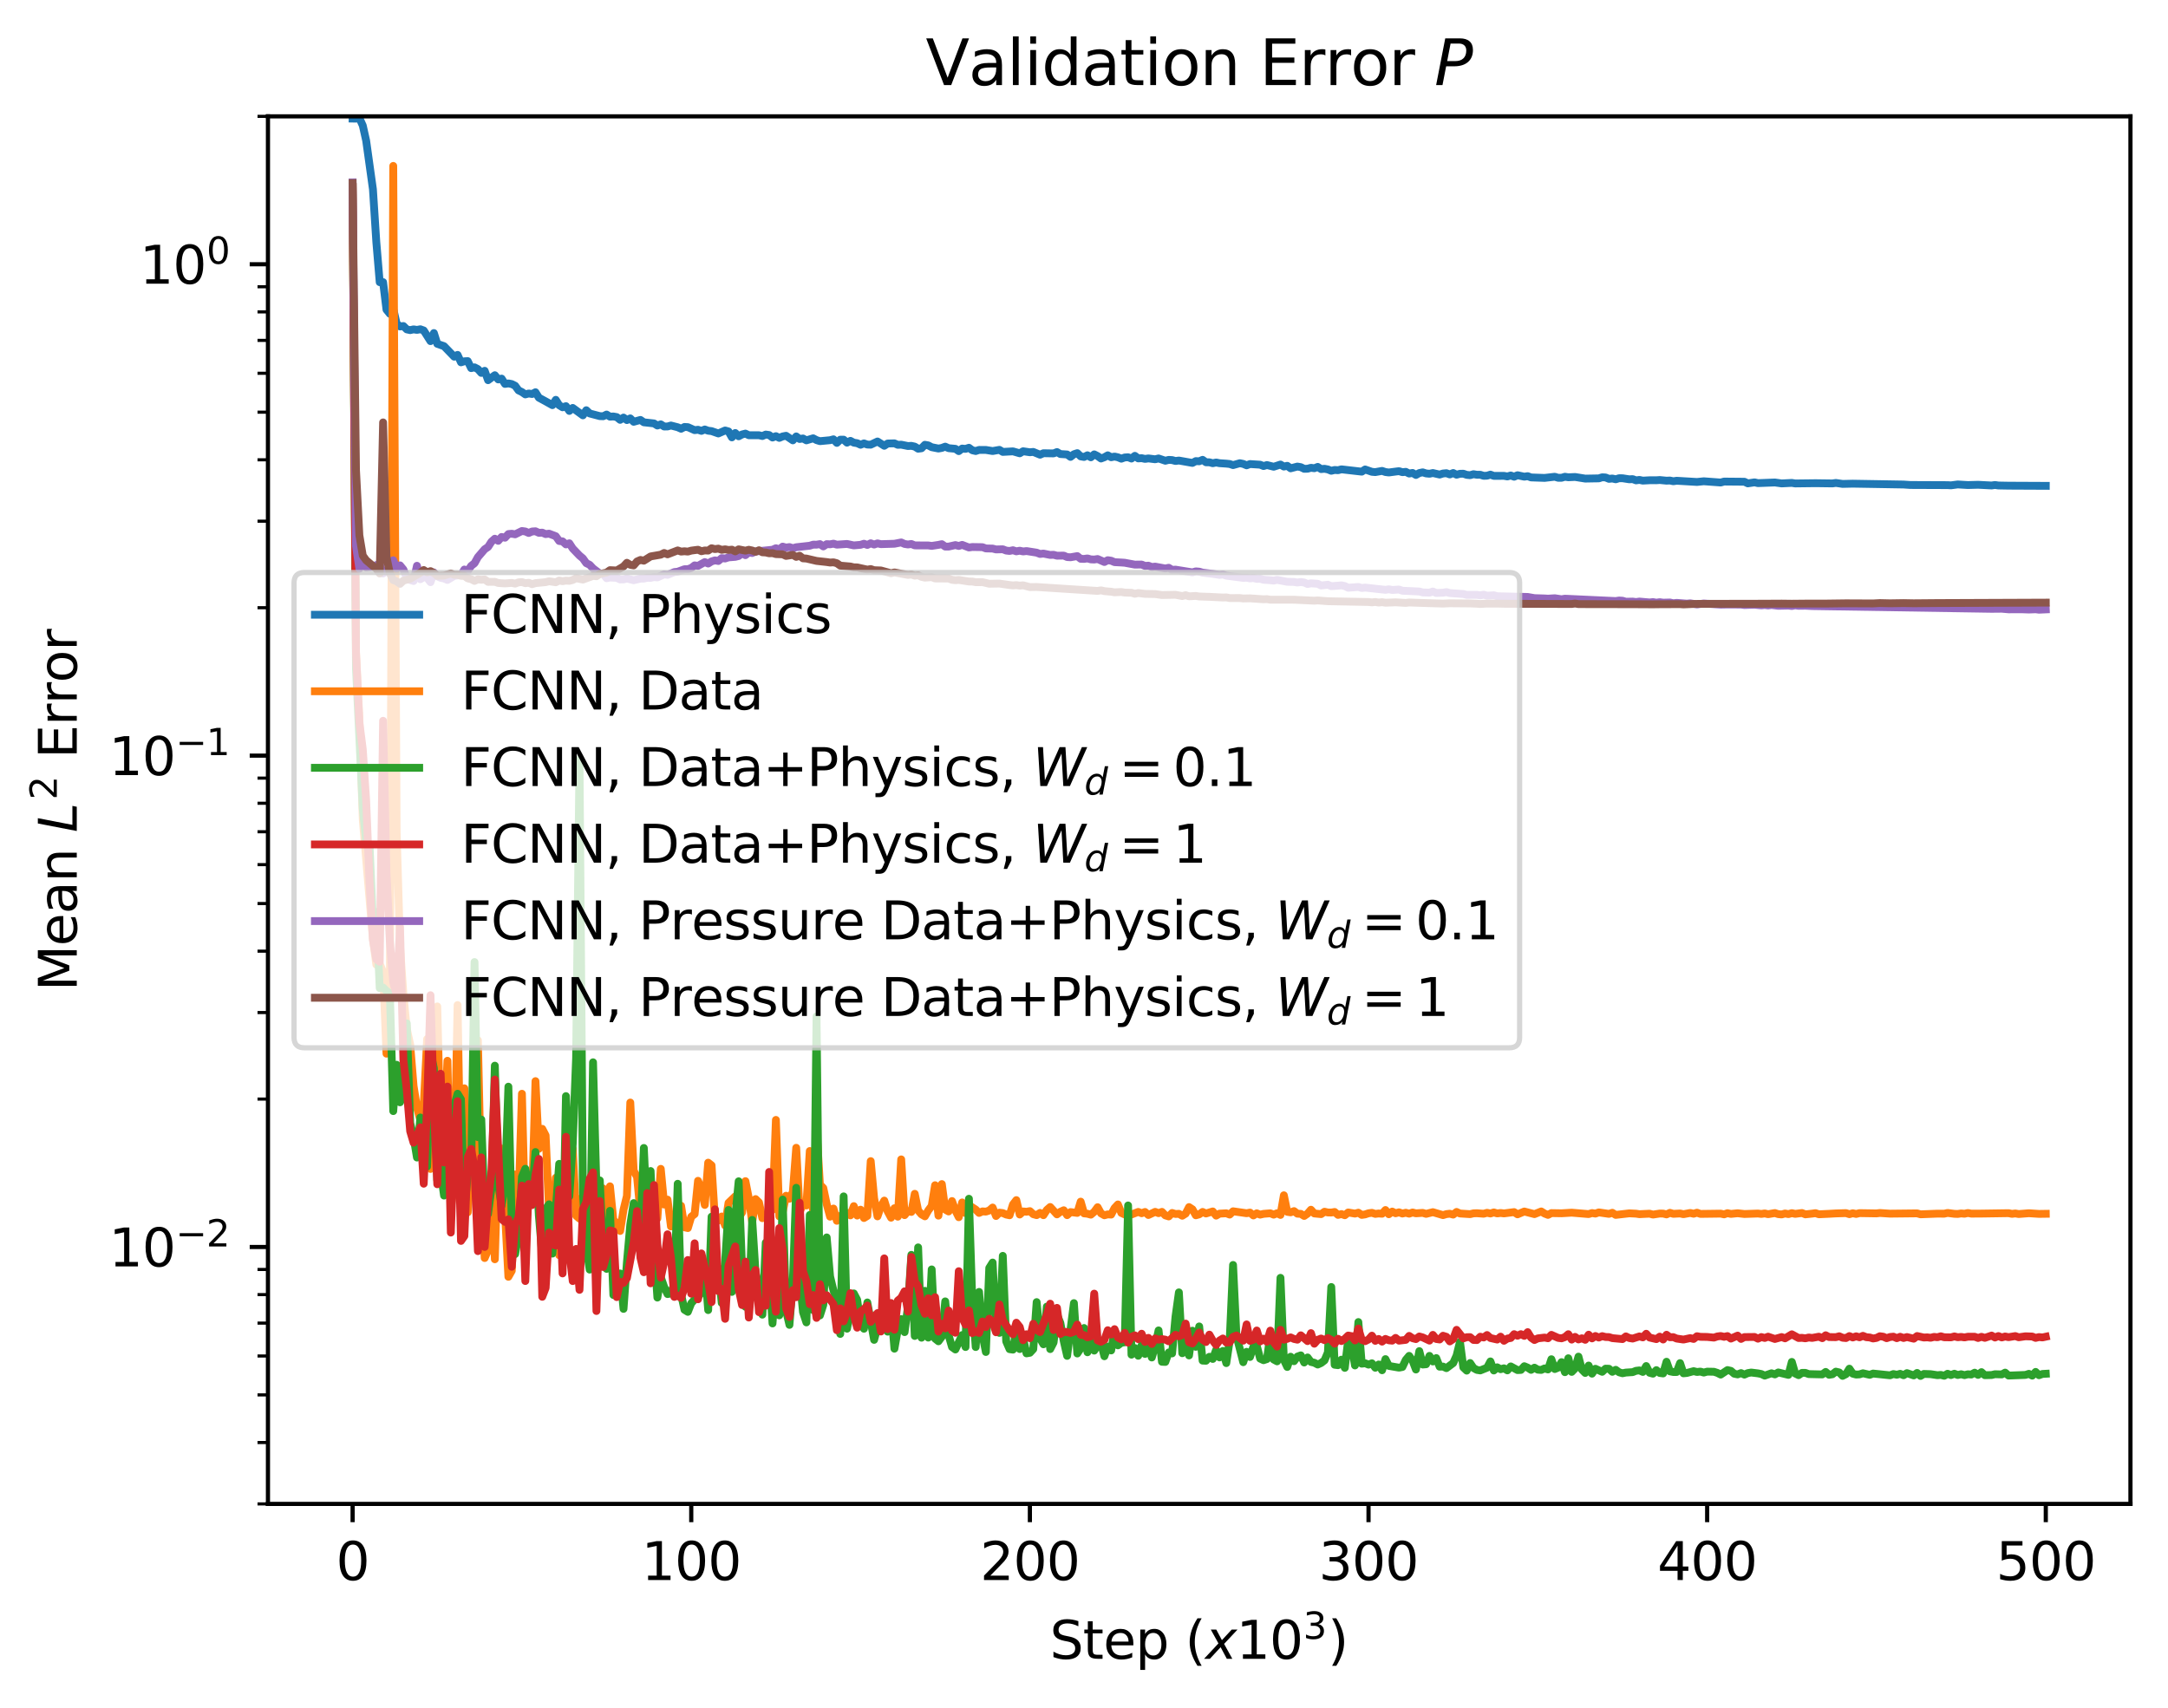 <?xml version="1.0" encoding="utf-8" standalone="no"?>
<!DOCTYPE svg PUBLIC "-//W3C//DTD SVG 1.1//EN"
  "http://www.w3.org/Graphics/SVG/1.1/DTD/svg11.dtd">
<svg xmlns:xlink="http://www.w3.org/1999/xlink" width="415.698pt" height="327.508pt" viewBox="0 0 415.698 327.508" xmlns="http://www.w3.org/2000/svg" version="1.1">
 <defs>
  <style type="text/css">*{stroke-linejoin: round; stroke-linecap: butt}</style>
 </defs>
 <g id="figure_1">
  <g id="patch_1">
   <path d="M 0 327.508 
L 415.698 327.508 
L 415.698 0 
L 0 0 
z
" style="fill: #ffffff"/>
  </g>
  <g id="axes_1">
   <g id="patch_2">
    <path d="M 51.378 288.43 
L 408.498 288.43 
L 408.498 22.318 
L 51.378 22.318 
z
" style="fill: #ffffff"/>
   </g>
   <g id="matplotlib.axis_1">
    <g id="xtick_1">
     <g id="line2d_1">
      <defs>
       <path id="m9ff3c28a6a" d="M 0 0 
L 0 3.5 
" style="stroke: #000000; stroke-width: 0.8"/>
      </defs>
      <g>
       <use xlink:href="#m9ff3c28a6a" x="67.611" y="288.43" style="stroke: #000000; stroke-width: 0.8"/>
      </g>
     </g>
     <g id="text_1">
      <!-- 0 -->
      <g transform="translate(64.43 303.029) scale(0.1 -0.1)">
       <defs>
        <path id="DejaVuSans-30" d="M 2034 4250 
Q 1547 4250 1301 3770 
Q 1056 3291 1056 2328 
Q 1056 1369 1301 889 
Q 1547 409 2034 409 
Q 2525 409 2770 889 
Q 3016 1369 3016 2328 
Q 3016 3291 2770 3770 
Q 2525 4250 2034 4250 
z
M 2034 4750 
Q 2819 4750 3233 4129 
Q 3647 3509 3647 2328 
Q 3647 1150 3233 529 
Q 2819 -91 2034 -91 
Q 1250 -91 836 529 
Q 422 1150 422 2328 
Q 422 3509 836 4129 
Q 1250 4750 2034 4750 
z
" transform="scale(0.016)"/>
       </defs>
       <use xlink:href="#DejaVuSans-30"/>
      </g>
     </g>
    </g>
    <g id="xtick_2">
     <g id="line2d_2">
      <g>
       <use xlink:href="#m9ff3c28a6a" x="132.542" y="288.43" style="stroke: #000000; stroke-width: 0.8"/>
      </g>
     </g>
     <g id="text_2">
      <!-- 100 -->
      <g transform="translate(122.998 303.029) scale(0.1 -0.1)">
       <defs>
        <path id="DejaVuSans-31" d="M 794 531 
L 1825 531 
L 1825 4091 
L 703 3866 
L 703 4441 
L 1819 4666 
L 2450 4666 
L 2450 531 
L 3481 531 
L 3481 0 
L 794 0 
L 794 531 
z
" transform="scale(0.016)"/>
       </defs>
       <use xlink:href="#DejaVuSans-31"/>
       <use xlink:href="#DejaVuSans-30" x="63.623"/>
       <use xlink:href="#DejaVuSans-30" x="127.246"/>
      </g>
     </g>
    </g>
    <g id="xtick_3">
     <g id="line2d_3">
      <g>
       <use xlink:href="#m9ff3c28a6a" x="197.473" y="288.43" style="stroke: #000000; stroke-width: 0.8"/>
      </g>
     </g>
     <g id="text_3">
      <!-- 200 -->
      <g transform="translate(187.929 303.029) scale(0.1 -0.1)">
       <defs>
        <path id="DejaVuSans-32" d="M 1228 531 
L 3431 531 
L 3431 0 
L 469 0 
L 469 531 
Q 828 903 1448 1529 
Q 2069 2156 2228 2338 
Q 2531 2678 2651 2914 
Q 2772 3150 2772 3378 
Q 2772 3750 2511 3984 
Q 2250 4219 1831 4219 
Q 1534 4219 1204 4116 
Q 875 4013 500 3803 
L 500 4441 
Q 881 4594 1212 4672 
Q 1544 4750 1819 4750 
Q 2544 4750 2975 4387 
Q 3406 4025 3406 3419 
Q 3406 3131 3298 2873 
Q 3191 2616 2906 2266 
Q 2828 2175 2409 1742 
Q 1991 1309 1228 531 
z
" transform="scale(0.016)"/>
       </defs>
       <use xlink:href="#DejaVuSans-32"/>
       <use xlink:href="#DejaVuSans-30" x="63.623"/>
       <use xlink:href="#DejaVuSans-30" x="127.246"/>
      </g>
     </g>
    </g>
    <g id="xtick_4">
     <g id="line2d_4">
      <g>
       <use xlink:href="#m9ff3c28a6a" x="262.404" y="288.43" style="stroke: #000000; stroke-width: 0.8"/>
      </g>
     </g>
     <g id="text_4">
      <!-- 300 -->
      <g transform="translate(252.86 303.029) scale(0.1 -0.1)">
       <defs>
        <path id="DejaVuSans-33" d="M 2597 2516 
Q 3050 2419 3304 2112 
Q 3559 1806 3559 1356 
Q 3559 666 3084 287 
Q 2609 -91 1734 -91 
Q 1441 -91 1130 -33 
Q 819 25 488 141 
L 488 750 
Q 750 597 1062 519 
Q 1375 441 1716 441 
Q 2309 441 2620 675 
Q 2931 909 2931 1356 
Q 2931 1769 2642 2001 
Q 2353 2234 1838 2234 
L 1294 2234 
L 1294 2753 
L 1863 2753 
Q 2328 2753 2575 2939 
Q 2822 3125 2822 3475 
Q 2822 3834 2567 4026 
Q 2313 4219 1838 4219 
Q 1578 4219 1281 4162 
Q 984 4106 628 3988 
L 628 4550 
Q 988 4650 1302 4700 
Q 1616 4750 1894 4750 
Q 2613 4750 3031 4423 
Q 3450 4097 3450 3541 
Q 3450 3153 3228 2886 
Q 3006 2619 2597 2516 
z
" transform="scale(0.016)"/>
       </defs>
       <use xlink:href="#DejaVuSans-33"/>
       <use xlink:href="#DejaVuSans-30" x="63.623"/>
       <use xlink:href="#DejaVuSans-30" x="127.246"/>
      </g>
     </g>
    </g>
    <g id="xtick_5">
     <g id="line2d_5">
      <g>
       <use xlink:href="#m9ff3c28a6a" x="327.334" y="288.43" style="stroke: #000000; stroke-width: 0.8"/>
      </g>
     </g>
     <g id="text_5">
      <!-- 400 -->
      <g transform="translate(317.791 303.029) scale(0.1 -0.1)">
       <defs>
        <path id="DejaVuSans-34" d="M 2419 4116 
L 825 1625 
L 2419 1625 
L 2419 4116 
z
M 2253 4666 
L 3047 4666 
L 3047 1625 
L 3713 1625 
L 3713 1100 
L 3047 1100 
L 3047 0 
L 2419 0 
L 2419 1100 
L 313 1100 
L 313 1709 
L 2253 4666 
z
" transform="scale(0.016)"/>
       </defs>
       <use xlink:href="#DejaVuSans-34"/>
       <use xlink:href="#DejaVuSans-30" x="63.623"/>
       <use xlink:href="#DejaVuSans-30" x="127.246"/>
      </g>
     </g>
    </g>
    <g id="xtick_6">
     <g id="line2d_6">
      <g>
       <use xlink:href="#m9ff3c28a6a" x="392.265" y="288.43" style="stroke: #000000; stroke-width: 0.8"/>
      </g>
     </g>
     <g id="text_6">
      <!-- 500 -->
      <g transform="translate(382.722 303.029) scale(0.1 -0.1)">
       <defs>
        <path id="DejaVuSans-35" d="M 691 4666 
L 3169 4666 
L 3169 4134 
L 1269 4134 
L 1269 2991 
Q 1406 3038 1543 3061 
Q 1681 3084 1819 3084 
Q 2600 3084 3056 2656 
Q 3513 2228 3513 1497 
Q 3513 744 3044 326 
Q 2575 -91 1722 -91 
Q 1428 -91 1123 -41 
Q 819 9 494 109 
L 494 744 
Q 775 591 1075 516 
Q 1375 441 1709 441 
Q 2250 441 2565 725 
Q 2881 1009 2881 1497 
Q 2881 1984 2565 2268 
Q 2250 2553 1709 2553 
Q 1456 2553 1204 2497 
Q 953 2441 691 2322 
L 691 4666 
z
" transform="scale(0.016)"/>
       </defs>
       <use xlink:href="#DejaVuSans-35"/>
       <use xlink:href="#DejaVuSans-30" x="63.623"/>
       <use xlink:href="#DejaVuSans-30" x="127.246"/>
      </g>
     </g>
    </g>
    <g id="text_7">
     <!-- Step ($x10^3$) -->
     <g transform="translate(201.288 318.208) scale(0.1 -0.1)">
      <defs>
       <path id="DejaVuSans-53" d="M 3425 4513 
L 3425 3897 
Q 3066 4069 2747 4153 
Q 2428 4238 2131 4238 
Q 1616 4238 1336 4038 
Q 1056 3838 1056 3469 
Q 1056 3159 1242 3001 
Q 1428 2844 1947 2747 
L 2328 2669 
Q 3034 2534 3370 2195 
Q 3706 1856 3706 1288 
Q 3706 609 3251 259 
Q 2797 -91 1919 -91 
Q 1588 -91 1214 -16 
Q 841 59 441 206 
L 441 856 
Q 825 641 1194 531 
Q 1563 422 1919 422 
Q 2459 422 2753 634 
Q 3047 847 3047 1241 
Q 3047 1584 2836 1778 
Q 2625 1972 2144 2069 
L 1759 2144 
Q 1053 2284 737 2584 
Q 422 2884 422 3419 
Q 422 4038 858 4394 
Q 1294 4750 2059 4750 
Q 2388 4750 2728 4690 
Q 3069 4631 3425 4513 
z
" transform="scale(0.016)"/>
       <path id="DejaVuSans-74" d="M 1172 4494 
L 1172 3500 
L 2356 3500 
L 2356 3053 
L 1172 3053 
L 1172 1153 
Q 1172 725 1289 603 
Q 1406 481 1766 481 
L 2356 481 
L 2356 0 
L 1766 0 
Q 1100 0 847 248 
Q 594 497 594 1153 
L 594 3053 
L 172 3053 
L 172 3500 
L 594 3500 
L 594 4494 
L 1172 4494 
z
" transform="scale(0.016)"/>
       <path id="DejaVuSans-65" d="M 3597 1894 
L 3597 1613 
L 953 1613 
Q 991 1019 1311 708 
Q 1631 397 2203 397 
Q 2534 397 2845 478 
Q 3156 559 3463 722 
L 3463 178 
Q 3153 47 2828 -22 
Q 2503 -91 2169 -91 
Q 1331 -91 842 396 
Q 353 884 353 1716 
Q 353 2575 817 3079 
Q 1281 3584 2069 3584 
Q 2775 3584 3186 3129 
Q 3597 2675 3597 1894 
z
M 3022 2063 
Q 3016 2534 2758 2815 
Q 2500 3097 2075 3097 
Q 1594 3097 1305 2825 
Q 1016 2553 972 2059 
L 3022 2063 
z
" transform="scale(0.016)"/>
       <path id="DejaVuSans-70" d="M 1159 525 
L 1159 -1331 
L 581 -1331 
L 581 3500 
L 1159 3500 
L 1159 2969 
Q 1341 3281 1617 3432 
Q 1894 3584 2278 3584 
Q 2916 3584 3314 3078 
Q 3713 2572 3713 1747 
Q 3713 922 3314 415 
Q 2916 -91 2278 -91 
Q 1894 -91 1617 61 
Q 1341 213 1159 525 
z
M 3116 1747 
Q 3116 2381 2855 2742 
Q 2594 3103 2138 3103 
Q 1681 3103 1420 2742 
Q 1159 2381 1159 1747 
Q 1159 1113 1420 752 
Q 1681 391 2138 391 
Q 2594 391 2855 752 
Q 3116 1113 3116 1747 
z
" transform="scale(0.016)"/>
       <path id="DejaVuSans-20" transform="scale(0.016)"/>
       <path id="DejaVuSans-28" d="M 1984 4856 
Q 1566 4138 1362 3434 
Q 1159 2731 1159 2009 
Q 1159 1288 1364 580 
Q 1569 -128 1984 -844 
L 1484 -844 
Q 1016 -109 783 600 
Q 550 1309 550 2009 
Q 550 2706 781 3412 
Q 1013 4119 1484 4856 
L 1984 4856 
z
" transform="scale(0.016)"/>
       <path id="DejaVuSans-Oblique-78" d="M 3841 3500 
L 2234 1784 
L 3219 0 
L 2559 0 
L 1819 1388 
L 531 0 
L -166 0 
L 1556 1844 
L 641 3500 
L 1300 3500 
L 1972 2234 
L 3144 3500 
L 3841 3500 
z
" transform="scale(0.016)"/>
       <path id="DejaVuSans-29" d="M 513 4856 
L 1013 4856 
Q 1481 4119 1714 3412 
Q 1947 2706 1947 2009 
Q 1947 1309 1714 600 
Q 1481 -109 1013 -844 
L 513 -844 
Q 928 -128 1133 580 
Q 1338 1288 1338 2009 
Q 1338 2731 1133 3434 
Q 928 4138 513 4856 
z
" transform="scale(0.016)"/>
      </defs>
      <use xlink:href="#DejaVuSans-53" transform="translate(0 0.766)"/>
      <use xlink:href="#DejaVuSans-74" transform="translate(63.477 0.766)"/>
      <use xlink:href="#DejaVuSans-65" transform="translate(102.686 0.766)"/>
      <use xlink:href="#DejaVuSans-70" transform="translate(164.209 0.766)"/>
      <use xlink:href="#DejaVuSans-20" transform="translate(227.686 0.766)"/>
      <use xlink:href="#DejaVuSans-28" transform="translate(259.473 0.766)"/>
      <use xlink:href="#DejaVuSans-Oblique-78" transform="translate(298.486 0.766)"/>
      <use xlink:href="#DejaVuSans-31" transform="translate(357.666 0.766)"/>
      <use xlink:href="#DejaVuSans-30" transform="translate(421.289 0.766)"/>
      <use xlink:href="#DejaVuSans-33" transform="translate(485.869 39.047) scale(0.7)"/>
      <use xlink:href="#DejaVuSans-29" transform="translate(533.14 0.766)"/>
     </g>
    </g>
   </g>
   <g id="matplotlib.axis_2">
    <g id="ytick_1">
     <g id="line2d_7">
      <defs>
       <path id="m643d8e27c7" d="M 0 0 
L -3.5 0 
" style="stroke: #000000; stroke-width: 0.8"/>
      </defs>
      <g>
       <use xlink:href="#m643d8e27c7" x="51.378" y="239.156" style="stroke: #000000; stroke-width: 0.8"/>
      </g>
     </g>
     <g id="text_8">
      <!-- $\mathdefault{10^{-2}}$ -->
      <g transform="translate(20.878 242.956) scale(0.1 -0.1)">
       <defs>
        <path id="DejaVuSans-2212" d="M 678 2272 
L 4684 2272 
L 4684 1741 
L 678 1741 
L 678 2272 
z
" transform="scale(0.016)"/>
       </defs>
       <use xlink:href="#DejaVuSans-31" transform="translate(0 0.766)"/>
       <use xlink:href="#DejaVuSans-30" transform="translate(63.623 0.766)"/>
       <use xlink:href="#DejaVuSans-2212" transform="translate(128.203 39.047) scale(0.7)"/>
       <use xlink:href="#DejaVuSans-32" transform="translate(186.855 39.047) scale(0.7)"/>
      </g>
     </g>
    </g>
    <g id="ytick_2">
     <g id="line2d_8">
      <g>
       <use xlink:href="#m643d8e27c7" x="51.378" y="144.921" style="stroke: #000000; stroke-width: 0.8"/>
      </g>
     </g>
     <g id="text_9">
      <!-- $\mathdefault{10^{-1}}$ -->
      <g transform="translate(20.878 148.72) scale(0.1 -0.1)">
       <use xlink:href="#DejaVuSans-31" transform="translate(0 0.684)"/>
       <use xlink:href="#DejaVuSans-30" transform="translate(63.623 0.684)"/>
       <use xlink:href="#DejaVuSans-2212" transform="translate(128.203 38.966) scale(0.7)"/>
       <use xlink:href="#DejaVuSans-31" transform="translate(186.855 38.966) scale(0.7)"/>
      </g>
     </g>
    </g>
    <g id="ytick_3">
     <g id="line2d_9">
      <g>
       <use xlink:href="#m643d8e27c7" x="51.378" y="50.686" style="stroke: #000000; stroke-width: 0.8"/>
      </g>
     </g>
     <g id="text_10">
      <!-- $\mathdefault{10^{0}}$ -->
      <g transform="translate(26.778 54.485) scale(0.1 -0.1)">
       <use xlink:href="#DejaVuSans-31" transform="translate(0 0.766)"/>
       <use xlink:href="#DejaVuSans-30" transform="translate(63.623 0.766)"/>
       <use xlink:href="#DejaVuSans-30" transform="translate(128.203 39.047) scale(0.7)"/>
      </g>
     </g>
    </g>
    <g id="ytick_4">
     <g id="line2d_10">
      <defs>
       <path id="m12f60b785a" d="M 0 0 
L -2 0 
" style="stroke: #000000; stroke-width: 0.6"/>
      </defs>
      <g>
       <use xlink:href="#m12f60b785a" x="51.378" y="288.43" style="stroke: #000000; stroke-width: 0.6"/>
      </g>
     </g>
    </g>
    <g id="ytick_5">
     <g id="line2d_11">
      <g>
       <use xlink:href="#m12f60b785a" x="51.378" y="276.656" style="stroke: #000000; stroke-width: 0.6"/>
      </g>
     </g>
    </g>
    <g id="ytick_6">
     <g id="line2d_12">
      <g>
       <use xlink:href="#m12f60b785a" x="51.378" y="267.524" style="stroke: #000000; stroke-width: 0.6"/>
      </g>
     </g>
    </g>
    <g id="ytick_7">
     <g id="line2d_13">
      <g>
       <use xlink:href="#m12f60b785a" x="51.378" y="260.062" style="stroke: #000000; stroke-width: 0.6"/>
      </g>
     </g>
    </g>
    <g id="ytick_8">
     <g id="line2d_14">
      <g>
       <use xlink:href="#m12f60b785a" x="51.378" y="253.754" style="stroke: #000000; stroke-width: 0.6"/>
      </g>
     </g>
    </g>
    <g id="ytick_9">
     <g id="line2d_15">
      <g>
       <use xlink:href="#m12f60b785a" x="51.378" y="248.289" style="stroke: #000000; stroke-width: 0.6"/>
      </g>
     </g>
    </g>
    <g id="ytick_10">
     <g id="line2d_16">
      <g>
       <use xlink:href="#m12f60b785a" x="51.378" y="243.468" style="stroke: #000000; stroke-width: 0.6"/>
      </g>
     </g>
    </g>
    <g id="ytick_11">
     <g id="line2d_17">
      <g>
       <use xlink:href="#m12f60b785a" x="51.378" y="210.789" style="stroke: #000000; stroke-width: 0.6"/>
      </g>
     </g>
    </g>
    <g id="ytick_12">
     <g id="line2d_18">
      <g>
       <use xlink:href="#m12f60b785a" x="51.378" y="194.195" style="stroke: #000000; stroke-width: 0.6"/>
      </g>
     </g>
    </g>
    <g id="ytick_13">
     <g id="line2d_19">
      <g>
       <use xlink:href="#m12f60b785a" x="51.378" y="182.421" style="stroke: #000000; stroke-width: 0.6"/>
      </g>
     </g>
    </g>
    <g id="ytick_14">
     <g id="line2d_20">
      <g>
       <use xlink:href="#m12f60b785a" x="51.378" y="173.289" style="stroke: #000000; stroke-width: 0.6"/>
      </g>
     </g>
    </g>
    <g id="ytick_15">
     <g id="line2d_21">
      <g>
       <use xlink:href="#m12f60b785a" x="51.378" y="165.827" style="stroke: #000000; stroke-width: 0.6"/>
      </g>
     </g>
    </g>
    <g id="ytick_16">
     <g id="line2d_22">
      <g>
       <use xlink:href="#m12f60b785a" x="51.378" y="159.518" style="stroke: #000000; stroke-width: 0.6"/>
      </g>
     </g>
    </g>
    <g id="ytick_17">
     <g id="line2d_23">
      <g>
       <use xlink:href="#m12f60b785a" x="51.378" y="154.053" style="stroke: #000000; stroke-width: 0.6"/>
      </g>
     </g>
    </g>
    <g id="ytick_18">
     <g id="line2d_24">
      <g>
       <use xlink:href="#m12f60b785a" x="51.378" y="149.233" style="stroke: #000000; stroke-width: 0.6"/>
      </g>
     </g>
    </g>
    <g id="ytick_19">
     <g id="line2d_25">
      <g>
       <use xlink:href="#m12f60b785a" x="51.378" y="116.553" style="stroke: #000000; stroke-width: 0.6"/>
      </g>
     </g>
    </g>
    <g id="ytick_20">
     <g id="line2d_26">
      <g>
       <use xlink:href="#m12f60b785a" x="51.378" y="99.959" style="stroke: #000000; stroke-width: 0.6"/>
      </g>
     </g>
    </g>
    <g id="ytick_21">
     <g id="line2d_27">
      <g>
       <use xlink:href="#m12f60b785a" x="51.378" y="88.186" style="stroke: #000000; stroke-width: 0.6"/>
      </g>
     </g>
    </g>
    <g id="ytick_22">
     <g id="line2d_28">
      <g>
       <use xlink:href="#m12f60b785a" x="51.378" y="79.053" style="stroke: #000000; stroke-width: 0.6"/>
      </g>
     </g>
    </g>
    <g id="ytick_23">
     <g id="line2d_29">
      <g>
       <use xlink:href="#m12f60b785a" x="51.378" y="71.592" style="stroke: #000000; stroke-width: 0.6"/>
      </g>
     </g>
    </g>
    <g id="ytick_24">
     <g id="line2d_30">
      <g>
       <use xlink:href="#m12f60b785a" x="51.378" y="65.283" style="stroke: #000000; stroke-width: 0.6"/>
      </g>
     </g>
    </g>
    <g id="ytick_25">
     <g id="line2d_31">
      <g>
       <use xlink:href="#m12f60b785a" x="51.378" y="59.818" style="stroke: #000000; stroke-width: 0.6"/>
      </g>
     </g>
    </g>
    <g id="ytick_26">
     <g id="line2d_32">
      <g>
       <use xlink:href="#m12f60b785a" x="51.378" y="54.998" style="stroke: #000000; stroke-width: 0.6"/>
      </g>
     </g>
    </g>
    <g id="ytick_27">
     <g id="line2d_33">
      <g>
       <use xlink:href="#m12f60b785a" x="51.378" y="22.318" style="stroke: #000000; stroke-width: 0.6"/>
      </g>
     </g>
    </g>
    <g id="text_11">
     <!-- Mean $L^2$ Error -->
     <g transform="translate(14.798 190.074) rotate(-90) scale(0.1 -0.1)">
      <defs>
       <path id="DejaVuSans-4d" d="M 628 4666 
L 1569 4666 
L 2759 1491 
L 3956 4666 
L 4897 4666 
L 4897 0 
L 4281 0 
L 4281 4097 
L 3078 897 
L 2444 897 
L 1241 4097 
L 1241 0 
L 628 0 
L 628 4666 
z
" transform="scale(0.016)"/>
       <path id="DejaVuSans-61" d="M 2194 1759 
Q 1497 1759 1228 1600 
Q 959 1441 959 1056 
Q 959 750 1161 570 
Q 1363 391 1709 391 
Q 2188 391 2477 730 
Q 2766 1069 2766 1631 
L 2766 1759 
L 2194 1759 
z
M 3341 1997 
L 3341 0 
L 2766 0 
L 2766 531 
Q 2569 213 2275 61 
Q 1981 -91 1556 -91 
Q 1019 -91 701 211 
Q 384 513 384 1019 
Q 384 1609 779 1909 
Q 1175 2209 1959 2209 
L 2766 2209 
L 2766 2266 
Q 2766 2663 2505 2880 
Q 2244 3097 1772 3097 
Q 1472 3097 1187 3025 
Q 903 2953 641 2809 
L 641 3341 
Q 956 3463 1253 3523 
Q 1550 3584 1831 3584 
Q 2591 3584 2966 3190 
Q 3341 2797 3341 1997 
z
" transform="scale(0.016)"/>
       <path id="DejaVuSans-6e" d="M 3513 2113 
L 3513 0 
L 2938 0 
L 2938 2094 
Q 2938 2591 2744 2837 
Q 2550 3084 2163 3084 
Q 1697 3084 1428 2787 
Q 1159 2491 1159 1978 
L 1159 0 
L 581 0 
L 581 3500 
L 1159 3500 
L 1159 2956 
Q 1366 3272 1645 3428 
Q 1925 3584 2291 3584 
Q 2894 3584 3203 3211 
Q 3513 2838 3513 2113 
z
" transform="scale(0.016)"/>
       <path id="DejaVuSans-Oblique-4c" d="M 1075 4666 
L 1709 4666 
L 909 525 
L 3181 525 
L 3078 0 
L 172 0 
L 1075 4666 
z
" transform="scale(0.016)"/>
       <path id="DejaVuSans-45" d="M 628 4666 
L 3578 4666 
L 3578 4134 
L 1259 4134 
L 1259 2753 
L 3481 2753 
L 3481 2222 
L 1259 2222 
L 1259 531 
L 3634 531 
L 3634 0 
L 628 0 
L 628 4666 
z
" transform="scale(0.016)"/>
       <path id="DejaVuSans-72" d="M 2631 2963 
Q 2534 3019 2420 3045 
Q 2306 3072 2169 3072 
Q 1681 3072 1420 2755 
Q 1159 2438 1159 1844 
L 1159 0 
L 581 0 
L 581 3500 
L 1159 3500 
L 1159 2956 
Q 1341 3275 1631 3429 
Q 1922 3584 2338 3584 
Q 2397 3584 2469 3576 
Q 2541 3569 2628 3553 
L 2631 2963 
z
" transform="scale(0.016)"/>
       <path id="DejaVuSans-6f" d="M 1959 3097 
Q 1497 3097 1228 2736 
Q 959 2375 959 1747 
Q 959 1119 1226 758 
Q 1494 397 1959 397 
Q 2419 397 2687 759 
Q 2956 1122 2956 1747 
Q 2956 2369 2687 2733 
Q 2419 3097 1959 3097 
z
M 1959 3584 
Q 2709 3584 3137 3096 
Q 3566 2609 3566 1747 
Q 3566 888 3137 398 
Q 2709 -91 1959 -91 
Q 1206 -91 779 398 
Q 353 888 353 1747 
Q 353 2609 779 3096 
Q 1206 3584 1959 3584 
z
" transform="scale(0.016)"/>
      </defs>
      <use xlink:href="#DejaVuSans-4d" transform="translate(0 0.766)"/>
      <use xlink:href="#DejaVuSans-65" transform="translate(86.279 0.766)"/>
      <use xlink:href="#DejaVuSans-61" transform="translate(147.803 0.766)"/>
      <use xlink:href="#DejaVuSans-6e" transform="translate(209.082 0.766)"/>
      <use xlink:href="#DejaVuSans-20" transform="translate(272.461 0.766)"/>
      <use xlink:href="#DejaVuSans-Oblique-4c" transform="translate(304.248 0.766)"/>
      <use xlink:href="#DejaVuSans-32" transform="translate(366.978 39.047) scale(0.7)"/>
      <use xlink:href="#DejaVuSans-20" transform="translate(414.248 0.766)"/>
      <use xlink:href="#DejaVuSans-45" transform="translate(446.035 0.766)"/>
      <use xlink:href="#DejaVuSans-72" transform="translate(509.219 0.766)"/>
      <use xlink:href="#DejaVuSans-72" transform="translate(550.332 0.766)"/>
      <use xlink:href="#DejaVuSans-6f" transform="translate(591.445 0.766)"/>
      <use xlink:href="#DejaVuSans-72" transform="translate(652.627 0.766)"/>
     </g>
    </g>
   </g>
   <g id="line2d_34">
    <path d="M 67.611 22.744 
L 68.26 22.757 
L 68.909 22.645 
L 69.559 24.082 
L 70.208 26.976 
L 71.507 36.299 
L 72.156 46.409 
L 72.805 54.121 
L 73.455 54.11 
L 74.104 59.389 
L 74.753 60.184 
L 75.403 59.225 
L 76.052 62.068 
L 76.701 62.611 
L 77.35 62.527 
L 78 63.174 
L 78.649 63.314 
L 79.298 63.167 
L 79.948 63.27 
L 80.597 63.146 
L 81.246 63.38 
L 82.545 65.426 
L 83.194 63.875 
L 83.844 65.941 
L 85.142 66.394 
L 87.09 68.408 
L 87.739 68.064 
L 88.389 69.49 
L 89.038 69.29 
L 89.687 69.257 
L 90.337 70.602 
L 90.986 70.451 
L 91.635 70.786 
L 92.285 71.52 
L 92.934 71.115 
L 93.583 72.917 
L 94.882 71.962 
L 95.531 72.768 
L 96.18 72.612 
L 96.83 73.63 
L 97.479 73.533 
L 98.128 73.657 
L 98.778 73.982 
L 99.427 74.873 
L 100.076 75.188 
L 100.726 75.641 
L 101.375 75.467 
L 102.024 75.567 
L 102.674 75.228 
L 103.323 76.268 
L 104.621 76.975 
L 105.92 77.703 
L 106.569 76.682 
L 107.219 77.719 
L 107.868 78.115 
L 108.517 77.896 
L 109.167 78.809 
L 109.816 78.235 
L 111.764 79.657 
L 112.413 78.675 
L 113.062 79.293 
L 115.01 79.807 
L 115.66 79.829 
L 116.309 79.504 
L 116.958 79.911 
L 117.608 79.872 
L 118.257 79.991 
L 118.906 80.519 
L 119.556 80.084 
L 120.205 80.568 
L 120.854 80.241 
L 121.504 80.894 
L 122.802 80.534 
L 123.451 80.992 
L 125.399 81.206 
L 126.049 81.612 
L 126.698 81.381 
L 127.347 81.798 
L 127.997 81.793 
L 128.646 81.607 
L 129.945 81.939 
L 130.594 82.229 
L 131.243 81.885 
L 131.892 81.918 
L 133.191 82.499 
L 133.84 82.419 
L 134.49 82.637 
L 135.139 82.367 
L 135.788 82.606 
L 136.438 82.679 
L 137.736 83.131 
L 139.035 82.561 
L 139.684 82.74 
L 140.333 83.883 
L 140.983 83.043 
L 141.632 83.674 
L 142.281 83.324 
L 142.931 83.158 
L 143.58 83.472 
L 145.528 83.472 
L 146.177 83.627 
L 146.827 83.339 
L 147.476 83.434 
L 148.125 83.912 
L 148.774 83.648 
L 149.424 83.978 
L 150.073 83.702 
L 150.722 83.575 
L 152.021 84.452 
L 152.67 83.701 
L 153.32 84.193 
L 153.969 84.094 
L 154.618 84.454 
L 155.917 84.059 
L 156.566 84.405 
L 157.216 84.609 
L 159.163 84.423 
L 159.813 84.254 
L 160.462 84.94 
L 161.111 84.326 
L 161.761 84.32 
L 162.41 84.898 
L 163.059 84.548 
L 163.709 84.896 
L 164.358 84.996 
L 165.007 85.298 
L 165.657 85.035 
L 166.306 85.263 
L 166.955 85.284 
L 168.254 84.67 
L 169.552 85.494 
L 170.202 85.06 
L 171.5 85.028 
L 172.15 85.312 
L 172.799 85.282 
L 174.098 85.544 
L 174.747 85.506 
L 175.396 85.649 
L 176.045 86.059 
L 176.695 85.971 
L 177.344 85.304 
L 177.993 85.422 
L 178.643 85.765 
L 179.941 86.023 
L 180.591 85.906 
L 181.24 85.657 
L 181.889 85.954 
L 183.188 86.075 
L 183.837 86.52 
L 184.486 86.028 
L 185.136 86.092 
L 185.785 85.874 
L 186.434 86.355 
L 187.084 86.503 
L 187.733 86.289 
L 189.032 86.294 
L 190.33 86.503 
L 191.629 86.272 
L 192.278 86.669 
L 194.226 86.563 
L 195.525 86.937 
L 196.174 86.545 
L 197.473 86.737 
L 198.122 86.671 
L 199.421 87.207 
L 200.07 86.922 
L 202.018 86.957 
L 202.667 86.697 
L 203.316 87.079 
L 204.615 87.161 
L 205.264 87.626 
L 205.914 87.115 
L 206.563 86.907 
L 207.212 87.527 
L 207.862 87.64 
L 208.511 87.315 
L 209.16 87.704 
L 209.81 87.141 
L 210.459 87.468 
L 211.108 87.936 
L 211.757 87.692 
L 212.407 87.324 
L 213.056 87.694 
L 213.705 87.56 
L 214.355 87.704 
L 215.004 87.971 
L 215.653 87.737 
L 216.303 87.694 
L 216.952 87.943 
L 217.601 87.423 
L 218.251 87.916 
L 218.9 87.871 
L 219.549 88.012 
L 220.198 87.919 
L 221.497 88.082 
L 222.146 87.924 
L 223.445 88.364 
L 224.094 88.198 
L 224.744 88.235 
L 225.393 88.413 
L 226.042 88.324 
L 228.64 88.783 
L 229.289 88.433 
L 229.938 88.468 
L 230.587 88.188 
L 231.237 88.659 
L 231.886 88.661 
L 232.535 88.84 
L 233.185 88.701 
L 233.834 88.833 
L 235.133 88.919 
L 235.782 88.987 
L 236.431 89.202 
L 237.73 88.837 
L 238.379 88.97 
L 239.028 89.241 
L 239.678 88.998 
L 241.626 89.123 
L 242.275 89.382 
L 242.924 89.189 
L 244.223 89.515 
L 245.522 89.093 
L 246.171 89.48 
L 246.82 89.335 
L 247.469 89.817 
L 248.768 89.477 
L 249.417 89.592 
L 250.067 89.91 
L 250.716 89.896 
L 251.365 89.714 
L 252.015 89.801 
L 252.664 89.54 
L 253.313 89.965 
L 253.963 89.904 
L 254.612 90.029 
L 255.261 90.291 
L 255.91 90.133 
L 256.56 90.18 
L 257.209 90.012 
L 261.105 90.457 
L 261.754 90.037 
L 263.053 90.488 
L 263.702 90.543 
L 265.001 90.312 
L 265.65 90.531 
L 266.299 90.615 
L 267.598 90.443 
L 268.247 90.363 
L 268.897 90.559 
L 269.546 90.49 
L 270.195 90.818 
L 270.845 90.7 
L 271.494 91.092 
L 272.143 90.721 
L 272.793 90.587 
L 273.442 90.795 
L 274.091 90.858 
L 274.74 90.719 
L 276.039 91.013 
L 276.688 90.81 
L 277.338 90.753 
L 277.987 90.99 
L 278.636 90.716 
L 279.286 91.044 
L 279.935 90.867 
L 280.584 90.848 
L 281.234 91.071 
L 281.883 91.136 
L 282.532 90.941 
L 283.181 91.054 
L 283.831 91.05 
L 284.48 91.256 
L 285.129 91.233 
L 285.779 91.027 
L 286.428 91.268 
L 288.376 91.261 
L 289.025 91.377 
L 289.675 91.191 
L 290.324 91.429 
L 290.973 91.141 
L 292.272 91.422 
L 292.921 91.32 
L 293.57 91.564 
L 296.168 91.656 
L 298.116 91.432 
L 298.765 91.633 
L 299.414 91.633 
L 300.064 91.435 
L 300.713 91.537 
L 302.011 91.477 
L 303.959 91.79 
L 305.907 91.755 
L 306.557 91.747 
L 307.206 91.537 
L 307.855 91.571 
L 308.505 91.836 
L 309.154 91.772 
L 309.803 91.92 
L 310.452 91.717 
L 311.102 91.723 
L 312.4 91.923 
L 313.05 91.886 
L 313.699 92.127 
L 314.348 92.039 
L 314.998 92.177 
L 316.296 92.105 
L 317.595 92.106 
L 318.244 92.06 
L 319.543 92.188 
L 320.192 92.157 
L 320.841 92.296 
L 321.491 92.202 
L 325.387 92.435 
L 326.685 92.3 
L 329.932 92.541 
L 330.581 92.358 
L 334.477 92.392 
L 335.126 92.702 
L 336.425 92.509 
L 337.074 92.658 
L 340.321 92.534 
L 341.619 92.713 
L 343.567 92.614 
L 344.217 92.718 
L 348.112 92.671 
L 351.359 92.715 
L 352.008 92.62 
L 353.307 92.807 
L 355.255 92.762 
L 364.994 92.925 
L 366.293 93.013 
L 373.435 93.042 
L 374.085 93.08 
L 375.383 92.91 
L 377.331 93.027 
L 379.279 92.973 
L 381.876 93.108 
L 382.526 93.012 
L 383.175 93.11 
L 385.123 93.145 
L 392.265 93.179 
L 392.265 93.179 
" clip-path="url(#p1b8de9ecef)" style="fill: none; stroke: #1f77b4; stroke-width: 1.5; stroke-linecap: square"/>
   </g>
   <g id="line2d_35">
    <path d="M 67.611 35.876 
L 68.26 125.061 
L 68.909 137.785 
L 69.559 157.174 
L 71.507 180.083 
L 72.156 185.006 
L 72.805 184.831 
L 73.455 186.427 
L 74.104 202.083 
L 74.753 190.227 
L 75.403 31.823 
L 76.052 159.534 
L 76.701 181.52 
L 77.35 190.695 
L 78 197.324 
L 78.649 200.298 
L 79.298 208.269 
L 79.948 212.378 
L 80.597 214.812 
L 81.246 211.998 
L 81.896 199.284 
L 82.545 224.189 
L 83.194 209.881 
L 83.844 193.025 
L 84.493 219.058 
L 85.142 217.8 
L 85.792 203.438 
L 86.441 231.917 
L 87.09 225.745 
L 87.739 192.752 
L 88.389 229.942 
L 89.038 208.72 
L 89.687 232.514 
L 90.337 222.384 
L 90.986 225.581 
L 91.635 199.507 
L 92.285 228.318 
L 92.934 241.273 
L 93.583 239.772 
L 94.233 224.755 
L 94.882 241.512 
L 95.531 220.215 
L 96.18 220.273 
L 97.479 244.871 
L 98.128 243.716 
L 98.778 225.246 
L 99.427 230.739 
L 100.076 209.765 
L 100.726 235.147 
L 101.375 230.712 
L 102.024 230.096 
L 102.674 207.347 
L 103.323 220.331 
L 103.972 216.495 
L 104.621 217.751 
L 105.271 231.924 
L 105.92 238.329 
L 106.569 225.881 
L 107.219 240.727 
L 107.868 224.158 
L 108.517 233.415 
L 109.167 223.725 
L 109.816 220.288 
L 110.465 233.155 
L 111.115 233.718 
L 111.764 229.37 
L 112.413 228.346 
L 113.062 236.203 
L 113.712 232.503 
L 114.361 233.778 
L 115.01 238.632 
L 115.66 227.943 
L 116.309 238.059 
L 116.958 227.519 
L 117.608 234 
L 118.257 234.57 
L 118.906 236.081 
L 119.556 232.008 
L 120.205 229.357 
L 120.854 211.45 
L 121.504 224.53 
L 122.153 225.723 
L 122.802 232.646 
L 123.451 233.478 
L 124.101 235.351 
L 124.75 234.099 
L 126.049 233.691 
L 126.698 224.17 
L 127.347 231.017 
L 127.997 230.072 
L 128.646 235.215 
L 129.945 233.957 
L 130.594 231.251 
L 131.243 235.381 
L 131.892 235.529 
L 132.542 233.349 
L 133.191 232.843 
L 133.84 226.461 
L 134.49 227.965 
L 135.139 231.091 
L 135.788 222.982 
L 136.438 223.492 
L 137.087 233.861 
L 137.736 234.087 
L 138.386 233.305 
L 139.035 235.039 
L 139.684 230.695 
L 140.983 229.439 
L 141.632 233.519 
L 142.281 232.553 
L 142.931 226.528 
L 143.58 229.825 
L 144.229 234.387 
L 144.879 229.968 
L 145.528 230.603 
L 146.177 233.629 
L 146.827 233.238 
L 147.476 232.446 
L 148.125 232.042 
L 148.774 214.784 
L 149.424 233.281 
L 150.073 232.411 
L 150.722 229.324 
L 151.372 229.907 
L 152.021 228.602 
L 152.67 220.129 
L 153.32 232.47 
L 153.969 230.924 
L 154.618 231.193 
L 155.268 220.745 
L 155.917 232.929 
L 156.566 216.449 
L 157.216 227.192 
L 157.865 227.853 
L 158.514 230.938 
L 159.163 233.343 
L 159.813 231.782 
L 160.462 234.133 
L 161.111 233.251 
L 161.761 232.703 
L 162.41 232.611 
L 163.059 233.091 
L 163.709 231.317 
L 164.358 233.128 
L 165.007 231.996 
L 165.657 233.598 
L 166.306 233.199 
L 166.955 222.687 
L 167.604 229.789 
L 168.254 233.282 
L 168.903 231.403 
L 169.552 230.258 
L 170.202 232.339 
L 170.851 233.537 
L 171.5 231.721 
L 172.15 233.343 
L 172.799 222.354 
L 173.448 233.048 
L 174.098 232.254 
L 174.747 232.435 
L 175.396 228.954 
L 176.045 232.149 
L 176.695 232.903 
L 177.344 233.275 
L 177.993 232.145 
L 178.643 231.279 
L 179.292 227.308 
L 179.941 233.145 
L 180.591 227.09 
L 181.24 231.977 
L 181.889 232.342 
L 182.539 230.343 
L 183.188 232.148 
L 183.837 233.444 
L 184.486 230.613 
L 185.136 232.662 
L 185.785 231.133 
L 187.084 231.978 
L 187.733 232.623 
L 188.382 232.327 
L 189.032 232.373 
L 189.681 232.158 
L 190.33 231.59 
L 190.98 233.213 
L 191.629 232.573 
L 192.278 232.648 
L 192.928 232.934 
L 193.577 233.071 
L 194.226 231.003 
L 194.875 230.165 
L 195.525 232.929 
L 196.174 232.339 
L 196.823 232.397 
L 197.473 232.276 
L 198.122 232.868 
L 198.771 233.048 
L 199.421 232.618 
L 200.07 233.059 
L 200.719 232.048 
L 201.369 231.483 
L 202.667 232.902 
L 203.316 232.404 
L 203.966 232.109 
L 204.615 233.05 
L 205.264 232.459 
L 206.563 232.62 
L 207.212 230.458 
L 207.862 232.71 
L 208.511 232.778 
L 209.16 232.958 
L 209.81 232.409 
L 210.459 231.525 
L 211.108 232.704 
L 211.757 233.073 
L 212.407 232.9 
L 213.056 232.94 
L 213.705 231.692 
L 214.355 230.994 
L 215.004 232.619 
L 215.653 232.925 
L 216.303 232.853 
L 216.952 232.923 
L 218.251 232.424 
L 218.9 232.683 
L 219.549 232.437 
L 220.198 233.021 
L 221.497 232.413 
L 222.146 232.671 
L 222.796 232.419 
L 223.445 233.093 
L 224.094 233.294 
L 224.744 232.63 
L 225.393 232.826 
L 226.042 232.789 
L 226.692 233.163 
L 227.341 232.751 
L 227.99 231.5 
L 228.64 231.929 
L 229.289 233.076 
L 229.938 232.896 
L 230.587 232.431 
L 231.237 232.732 
L 232.535 232.337 
L 233.185 233.14 
L 233.834 232.761 
L 235.133 232.69 
L 235.782 232.941 
L 236.431 232.308 
L 239.028 232.681 
L 239.678 232.556 
L 240.327 233.107 
L 240.976 232.693 
L 241.626 232.952 
L 242.275 232.799 
L 243.574 232.695 
L 244.223 232.954 
L 244.872 232.68 
L 245.522 233.006 
L 246.171 229.238 
L 246.82 232.413 
L 247.469 232.508 
L 248.119 232.271 
L 248.768 232.771 
L 249.417 232.798 
L 250.067 233.203 
L 250.716 232.755 
L 251.365 232.007 
L 252.015 232.727 
L 253.313 232.851 
L 253.963 232.392 
L 254.612 232.537 
L 255.261 232.55 
L 255.91 232.437 
L 256.56 233 
L 257.209 232.837 
L 257.858 233.065 
L 258.508 232.534 
L 259.806 232.754 
L 260.456 232.577 
L 261.105 233.002 
L 261.754 232.905 
L 262.404 232.689 
L 263.053 232.602 
L 263.702 232.808 
L 264.352 232.729 
L 265.001 232.782 
L 265.65 232.065 
L 266.299 232.875 
L 266.949 232.363 
L 267.598 232.689 
L 268.247 232.504 
L 268.897 232.741 
L 269.546 232.586 
L 270.195 232.767 
L 270.845 232.538 
L 271.494 232.698 
L 272.793 232.61 
L 273.442 232.804 
L 274.74 232.477 
L 276.688 233.044 
L 277.338 232.848 
L 277.987 232.771 
L 278.636 232.945 
L 279.286 232.433 
L 279.935 232.733 
L 281.883 232.856 
L 282.532 232.703 
L 283.181 232.679 
L 284.48 232.778 
L 285.129 232.598 
L 285.779 232.732 
L 286.428 232.527 
L 287.077 232.717 
L 287.727 232.634 
L 288.376 232.714 
L 290.324 232.462 
L 290.973 232.893 
L 292.272 232.35 
L 294.22 232.853 
L 295.518 232.339 
L 296.168 232.745 
L 296.817 232.998 
L 297.466 232.657 
L 299.414 232.69 
L 301.362 232.574 
L 304.609 232.844 
L 305.258 232.646 
L 305.907 232.751 
L 306.557 232.522 
L 308.505 232.804 
L 309.154 232.595 
L 309.803 233 
L 312.4 232.704 
L 313.699 232.765 
L 314.348 232.863 
L 316.296 232.766 
L 316.946 232.938 
L 318.244 232.741 
L 318.893 232.751 
L 319.543 232.906 
L 320.192 232.604 
L 320.841 232.797 
L 322.14 232.727 
L 322.789 232.865 
L 324.088 232.629 
L 324.737 232.779 
L 325.387 232.578 
L 326.036 232.81 
L 329.932 232.758 
L 330.581 232.897 
L 331.23 232.671 
L 331.88 232.811 
L 333.178 232.684 
L 334.477 232.828 
L 337.074 232.739 
L 337.723 232.817 
L 338.373 232.719 
L 339.022 232.865 
L 340.321 232.646 
L 340.97 232.853 
L 341.619 232.912 
L 342.269 232.731 
L 342.918 232.849 
L 343.567 232.666 
L 344.217 232.803 
L 345.515 232.637 
L 346.164 232.895 
L 347.463 232.757 
L 348.112 232.666 
L 348.762 232.882 
L 350.71 232.791 
L 352.008 232.718 
L 353.956 232.658 
L 354.605 232.862 
L 355.255 232.685 
L 355.904 232.818 
L 356.553 232.661 
L 359.8 232.713 
L 360.449 232.635 
L 362.397 232.762 
L 367.592 232.705 
L 368.241 232.888 
L 371.488 232.761 
L 372.786 232.771 
L 373.435 232.627 
L 374.734 232.794 
L 375.383 232.816 
L 376.033 232.722 
L 376.682 232.779 
L 377.331 232.636 
L 377.981 232.759 
L 379.929 232.748 
L 385.123 232.671 
L 385.772 232.799 
L 386.422 232.724 
L 387.071 232.832 
L 389.019 232.682 
L 390.967 232.808 
L 392.265 232.788 
L 392.265 232.788 
" clip-path="url(#p1b8de9ecef)" style="fill: none; stroke: #ff7f0e; stroke-width: 1.5; stroke-linecap: square"/>
   </g>
   <g id="line2d_36">
    <path d="M 67.611 35.796 
L 68.26 128.19 
L 69.559 155.124 
L 70.208 161.43 
L 70.857 162.104 
L 71.507 176.744 
L 72.156 174.9 
L 72.805 189.507 
L 73.455 189.392 
L 74.104 190.048 
L 74.753 190.462 
L 75.403 213.094 
L 76.052 204.207 
L 76.701 211.408 
L 77.35 209.975 
L 78 196.267 
L 78.649 215.354 
L 79.298 218.072 
L 79.948 221.998 
L 80.597 214.316 
L 81.246 216.215 
L 81.896 223.735 
L 82.545 201.896 
L 83.194 204.868 
L 83.844 226.309 
L 84.493 224.741 
L 85.142 229.297 
L 85.792 214.47 
L 86.441 215.34 
L 87.09 212.032 
L 87.739 209.757 
L 88.389 210.835 
L 89.038 232.356 
L 89.687 225.123 
L 90.337 224.643 
L 90.986 184.508 
L 91.635 218.091 
L 92.285 214.705 
L 92.934 232.38 
L 93.583 232.821 
L 94.233 227.917 
L 94.882 204.378 
L 95.531 227.147 
L 96.18 231.262 
L 96.83 227.302 
L 97.479 208.407 
L 98.128 235.002 
L 98.778 240.514 
L 99.427 236.696 
L 100.076 225.665 
L 100.726 224.15 
L 101.375 227.724 
L 102.024 228.717 
L 102.674 220.94 
L 103.323 233.14 
L 103.972 240.719 
L 104.621 231.873 
L 105.271 230.968 
L 105.92 240.424 
L 107.219 223.209 
L 107.868 242.324 
L 108.517 210.218 
L 109.167 229.456 
L 109.816 219.426 
L 110.465 202.882 
L 111.115 145.649 
L 111.764 228.712 
L 112.413 239.233 
L 113.062 243.493 
L 113.712 203.731 
L 114.361 227.597 
L 115.01 226.385 
L 115.66 240.028 
L 116.309 243.351 
L 116.958 232.219 
L 117.608 248.364 
L 118.257 245.983 
L 118.906 244.232 
L 119.556 251.027 
L 120.205 242.093 
L 120.854 234.834 
L 121.504 230.735 
L 122.153 234.047 
L 122.802 235.72 
L 123.451 220.163 
L 124.101 234.075 
L 124.75 224.582 
L 125.399 239.313 
L 126.049 248.859 
L 126.698 244.95 
L 127.347 246.806 
L 127.997 248.186 
L 128.646 248.069 
L 129.295 246.19 
L 129.945 227.028 
L 130.594 248.216 
L 131.243 251.201 
L 131.892 251.595 
L 132.542 249.945 
L 133.191 249.225 
L 133.84 248.821 
L 134.49 247.824 
L 135.139 242.926 
L 135.788 251.257 
L 136.438 233.343 
L 137.087 244.544 
L 137.736 243.235 
L 138.386 249.899 
L 139.035 241.962 
L 139.684 232.048 
L 140.333 247.771 
L 140.983 233.294 
L 141.632 226.555 
L 142.281 243.049 
L 142.931 250.618 
L 143.58 250.773 
L 144.229 233.957 
L 144.879 244.204 
L 145.528 247.025 
L 146.177 252.133 
L 146.827 238.326 
L 147.476 243.591 
L 148.125 253.82 
L 148.774 245.191 
L 149.424 252.264 
L 150.073 230.054 
L 150.722 251.358 
L 151.372 254.097 
L 152.021 245.863 
L 152.67 227.799 
L 153.32 244.963 
L 153.969 251.642 
L 154.618 253.62 
L 155.268 233.011 
L 155.917 251.256 
L 156.566 194.916 
L 157.216 252.287 
L 157.865 250.258 
L 158.514 237.319 
L 159.163 244.796 
L 159.813 247.52 
L 160.462 249.194 
L 161.111 255.832 
L 161.761 229.447 
L 162.41 254.828 
L 163.709 248.056 
L 164.358 249.28 
L 165.007 253.9 
L 165.657 254.838 
L 166.306 249.793 
L 167.604 256.968 
L 168.254 254.53 
L 168.903 252.57 
L 169.552 253.677 
L 170.202 255.395 
L 170.851 250.857 
L 171.5 258.658 
L 172.15 254.97 
L 172.799 252.981 
L 173.448 255.484 
L 174.098 250.567 
L 174.747 240.659 
L 175.396 256.218 
L 176.045 239.231 
L 176.695 256.556 
L 177.344 247.564 
L 177.993 256.536 
L 178.643 243.454 
L 179.292 256.723 
L 179.941 257.241 
L 180.591 256.36 
L 181.24 249.586 
L 181.889 256.079 
L 182.539 258.34 
L 183.188 258.813 
L 184.486 256.042 
L 185.136 258.341 
L 185.785 229.903 
L 186.434 249.572 
L 187.084 258.342 
L 187.733 247.767 
L 188.382 255.991 
L 189.032 259.293 
L 189.681 243.177 
L 190.33 242.139 
L 190.98 255.136 
L 191.629 255.628 
L 192.278 240.855 
L 192.928 257.26 
L 193.577 258.748 
L 194.226 258.841 
L 194.875 255.009 
L 195.525 258.727 
L 196.174 256.712 
L 196.823 259.556 
L 197.473 259.445 
L 198.122 258.743 
L 198.771 249.725 
L 199.421 256.667 
L 200.07 257.818 
L 200.719 250.589 
L 201.369 258.735 
L 202.018 257.472 
L 202.667 252.118 
L 203.316 253.716 
L 203.966 257.195 
L 204.615 260.039 
L 205.914 249.918 
L 206.563 259.582 
L 207.212 258.607 
L 207.862 254.692 
L 208.511 259.346 
L 209.16 257.193 
L 209.81 259.029 
L 210.459 257.984 
L 211.108 257.608 
L 211.757 260.109 
L 212.407 258.247 
L 213.056 258.997 
L 213.705 255.226 
L 214.355 258.018 
L 215.004 257.531 
L 215.653 257.43 
L 216.303 231.19 
L 216.952 259.809 
L 217.601 258.529 
L 218.251 260.018 
L 218.9 257.988 
L 219.549 259.667 
L 220.198 258.081 
L 220.848 260.35 
L 221.497 258.161 
L 222.146 255.15 
L 222.796 261.17 
L 223.445 261.198 
L 224.094 259.38 
L 224.744 259.565 
L 225.393 252.528 
L 226.042 247.858 
L 226.692 259.529 
L 227.341 257.98 
L 227.99 259.955 
L 228.64 255.21 
L 229.289 258.302 
L 229.938 254.389 
L 230.587 260.947 
L 231.237 260.974 
L 231.886 260.212 
L 232.535 260.628 
L 233.185 258.886 
L 233.834 260.332 
L 234.483 259.089 
L 235.133 261.425 
L 235.782 257.106 
L 236.431 242.599 
L 237.081 256.163 
L 238.379 261.25 
L 239.028 259.26 
L 239.678 260.251 
L 240.327 258.273 
L 240.976 258.094 
L 241.626 260.564 
L 242.275 260.868 
L 242.924 260.65 
L 243.574 256.055 
L 244.223 260.739 
L 244.872 261.086 
L 245.522 245.07 
L 246.171 260.779 
L 246.82 262.166 
L 247.469 260.198 
L 248.119 261.06 
L 248.768 260.172 
L 249.417 259.937 
L 250.067 261.31 
L 250.716 260.339 
L 251.365 261.199 
L 252.015 261.355 
L 252.664 261.7 
L 253.313 261.404 
L 253.963 260.906 
L 254.612 259.376 
L 255.261 246.826 
L 255.91 261.743 
L 256.56 261.821 
L 257.209 260.76 
L 257.858 262.337 
L 258.508 256.94 
L 259.157 258.036 
L 259.806 261.87 
L 260.456 253.549 
L 261.105 261.537 
L 261.754 261.448 
L 262.404 261.718 
L 263.053 261.458 
L 263.702 262.318 
L 264.352 261.689 
L 265.001 262.793 
L 265.65 260.657 
L 266.299 261.959 
L 268.247 262.297 
L 268.897 262.171 
L 269.546 260.806 
L 270.195 260.035 
L 270.845 260.95 
L 271.494 262.653 
L 272.143 259.124 
L 272.793 261.696 
L 273.442 261.644 
L 274.091 260.037 
L 274.74 261.112 
L 275.39 260.456 
L 276.039 262.114 
L 276.688 262.086 
L 277.338 262.389 
L 278.636 261.418 
L 279.286 259.983 
L 279.935 257.338 
L 280.584 262.248 
L 281.234 262.868 
L 281.883 261.406 
L 282.532 262.368 
L 283.181 262.728 
L 283.831 262.828 
L 285.129 262.31 
L 285.779 261.099 
L 286.428 262.841 
L 287.077 262.23 
L 287.727 262.596 
L 288.376 262.421 
L 289.025 262.819 
L 289.675 262.057 
L 290.973 262.766 
L 291.622 262.73 
L 292.272 262.019 
L 292.921 262.295 
L 293.57 262.718 
L 294.22 262.299 
L 294.869 262.685 
L 295.518 262.735 
L 296.168 262.442 
L 296.817 262.643 
L 297.466 260.679 
L 298.116 262.562 
L 298.765 262.291 
L 299.414 261.237 
L 300.064 263.165 
L 300.713 260.493 
L 301.362 263.11 
L 302.011 262.449 
L 302.661 260.181 
L 303.31 262.664 
L 303.959 263.315 
L 304.609 261.892 
L 305.258 263.448 
L 305.907 262.508 
L 307.206 263.093 
L 307.855 262.488 
L 308.505 262.505 
L 309.154 263.093 
L 309.803 262.709 
L 310.452 263.186 
L 311.102 263.37 
L 311.751 263.238 
L 313.05 263.156 
L 313.699 262.899 
L 314.348 262.823 
L 314.998 263.116 
L 315.647 261.986 
L 316.296 263.277 
L 316.946 263.454 
L 317.595 262.769 
L 318.244 263.319 
L 318.893 263.405 
L 319.543 261.163 
L 320.192 263.003 
L 320.841 263.132 
L 321.491 263.129 
L 322.14 261.424 
L 322.789 263.383 
L 323.439 263.318 
L 324.737 262.969 
L 325.387 263.128 
L 326.036 263.05 
L 326.685 263.24 
L 327.334 263.062 
L 328.633 263.085 
L 329.282 263.296 
L 329.932 263.627 
L 331.23 262.76 
L 331.88 262.908 
L 332.529 263.465 
L 333.178 263.59 
L 333.828 263.337 
L 334.477 263.633 
L 335.126 263.341 
L 335.776 263.231 
L 337.074 263.391 
L 337.723 263.519 
L 338.373 263.825 
L 339.671 263.371 
L 340.321 263.59 
L 340.97 263.213 
L 342.918 263.683 
L 343.567 261.195 
L 344.217 263.419 
L 344.866 263.735 
L 345.515 263.296 
L 346.164 263.294 
L 346.814 263.532 
L 349.411 263.592 
L 350.06 263.116 
L 350.71 263.667 
L 351.359 263.562 
L 352.008 263.062 
L 352.658 263.21 
L 353.307 263.872 
L 353.956 263.541 
L 354.605 262.492 
L 355.255 263.452 
L 355.904 263.623 
L 356.553 263.585 
L 357.203 263.372 
L 358.501 263.672 
L 359.151 263.428 
L 362.397 263.765 
L 363.046 263.52 
L 363.696 263.657 
L 364.345 263.476 
L 364.994 263.753 
L 365.644 263.344 
L 366.942 263.787 
L 367.592 263.307 
L 368.241 263.885 
L 368.89 263.5 
L 370.189 263.547 
L 371.488 263.743 
L 372.137 263.684 
L 372.786 263.853 
L 373.435 263.465 
L 374.085 263.718 
L 374.734 263.459 
L 375.383 263.708 
L 376.033 263.558 
L 376.682 263.733 
L 377.331 263.563 
L 377.981 263.618 
L 378.63 263.26 
L 379.279 263.686 
L 379.929 263.155 
L 380.578 263.742 
L 381.876 263.709 
L 382.526 263.554 
L 383.824 263.596 
L 384.474 263.247 
L 385.123 263.815 
L 388.37 263.69 
L 389.019 263.479 
L 389.668 263.829 
L 390.317 263.113 
L 390.967 263.748 
L 391.616 263.505 
L 392.265 263.468 
L 392.265 263.468 
" clip-path="url(#p1b8de9ecef)" style="fill: none; stroke: #2ca02c; stroke-width: 1.5; stroke-linecap: square"/>
   </g>
   <g id="line2d_37">
    <path d="M 67.611 35.872 
L 68.26 125.178 
L 68.909 138.587 
L 69.559 143.694 
L 70.208 153.522 
L 70.857 169.218 
L 71.507 180.266 
L 72.156 183.983 
L 72.805 184.452 
L 73.455 138.239 
L 74.104 167.368 
L 74.753 180.635 
L 75.403 188.36 
L 76.052 190.852 
L 76.701 177.78 
L 77.35 203.335 
L 78 209.059 
L 78.649 216.957 
L 79.298 219.158 
L 79.948 217.831 
L 80.597 216.201 
L 81.246 227.02 
L 81.896 211.972 
L 82.545 190.867 
L 83.194 212.376 
L 83.844 227.126 
L 84.493 205.926 
L 85.142 222.94 
L 85.792 208.387 
L 86.441 236.389 
L 87.09 218.749 
L 87.739 211.194 
L 88.389 237.992 
L 89.038 237.058 
L 89.687 221.923 
L 90.337 220.36 
L 90.986 223.983 
L 91.635 239.948 
L 92.285 221.961 
L 92.934 239.148 
L 93.583 230.263 
L 94.233 224.736 
L 94.882 207.033 
L 96.18 233.809 
L 96.83 234.342 
L 97.479 233.842 
L 98.128 242.95 
L 98.778 234.823 
L 99.427 233.412 
L 100.076 227.384 
L 100.726 245.685 
L 101.375 227.086 
L 102.024 231.114 
L 102.674 225.28 
L 103.323 222.275 
L 103.972 248.708 
L 104.621 247.012 
L 105.271 236.4 
L 105.92 238.633 
L 106.569 238.884 
L 107.219 228.141 
L 107.868 244.225 
L 108.517 218.018 
L 109.167 240.055 
L 109.816 245.691 
L 110.465 239.525 
L 111.115 247.377 
L 111.764 231.905 
L 112.413 230.588 
L 113.062 226.062 
L 113.712 224.842 
L 114.361 251.432 
L 115.01 230.332 
L 115.66 242.996 
L 116.309 240.728 
L 116.958 235.974 
L 117.608 236.133 
L 118.257 248.765 
L 118.906 245.866 
L 119.556 246.055 
L 120.205 245.142 
L 121.504 238.3 
L 122.153 232.268 
L 122.802 241.222 
L 123.451 243.996 
L 124.101 228.803 
L 124.75 246.12 
L 125.399 227.274 
L 126.049 238.748 
L 126.698 245.031 
L 127.347 242.079 
L 127.997 236.719 
L 128.646 241.186 
L 129.295 248.728 
L 129.945 248.477 
L 130.594 248.919 
L 131.243 247.01 
L 131.892 241.649 
L 132.542 248.12 
L 133.191 238.45 
L 133.84 249.187 
L 134.49 240.385 
L 135.788 245.918 
L 136.438 249.722 
L 137.087 231.928 
L 137.736 247.605 
L 138.386 247.175 
L 139.035 252.932 
L 139.684 242.752 
L 140.983 239.052 
L 141.632 247.2 
L 142.281 250.288 
L 142.931 241.964 
L 143.58 252.687 
L 144.229 244.71 
L 144.879 243.552 
L 145.528 251.652 
L 146.177 249.701 
L 146.827 250.422 
L 147.476 224.761 
L 148.125 246.37 
L 148.774 251.57 
L 149.424 235.533 
L 150.073 239.58 
L 150.722 250.925 
L 151.372 252.584 
L 152.021 247.425 
L 152.67 248.781 
L 153.32 230.664 
L 153.969 243.804 
L 154.618 245.692 
L 155.268 250.125 
L 155.917 248.369 
L 156.566 252.758 
L 157.216 246.291 
L 157.865 249.407 
L 158.514 248.409 
L 159.813 250.111 
L 160.462 255.116 
L 161.111 250.922 
L 161.761 253.422 
L 162.41 251.621 
L 163.059 248.011 
L 163.709 252.292 
L 164.358 254.629 
L 165.007 251.512 
L 165.657 251.093 
L 166.306 250.383 
L 166.955 253.518 
L 167.604 252.544 
L 168.254 251.832 
L 168.903 255.366 
L 169.552 241.338 
L 170.202 254.913 
L 170.851 249.898 
L 171.5 255.031 
L 172.15 249.431 
L 172.799 248.893 
L 173.448 247.655 
L 174.098 251.536 
L 174.747 241.062 
L 175.396 245.77 
L 176.045 246.699 
L 176.695 250.342 
L 177.344 251.961 
L 177.993 248.994 
L 178.643 252.263 
L 179.292 248.781 
L 179.941 255.38 
L 180.591 253.877 
L 181.24 254.756 
L 181.889 251.347 
L 182.539 255.207 
L 183.188 255.605 
L 183.837 243.798 
L 184.486 252.715 
L 185.136 254.049 
L 185.785 251.314 
L 186.434 255.673 
L 187.084 255.347 
L 187.733 255.638 
L 188.382 253.445 
L 189.032 254.515 
L 189.681 252.909 
L 190.33 253.53 
L 190.98 255.513 
L 191.629 250.176 
L 192.278 253.177 
L 193.577 255.163 
L 194.226 255.898 
L 194.875 253.674 
L 195.525 254.489 
L 196.174 257.037 
L 196.823 255.889 
L 197.473 256.646 
L 198.122 253.879 
L 198.771 255.052 
L 199.421 255.475 
L 200.719 252.199 
L 201.369 250.026 
L 202.018 255.081 
L 202.667 250.828 
L 203.316 255.843 
L 203.966 255.431 
L 204.615 255.467 
L 205.264 255.647 
L 205.914 255.407 
L 206.563 254.034 
L 207.212 256 
L 207.862 256.054 
L 208.511 256.48 
L 209.16 256.304 
L 209.81 248.099 
L 210.459 257.078 
L 211.108 257.338 
L 211.757 256.971 
L 212.407 255.116 
L 213.056 255.945 
L 213.705 254.914 
L 214.355 256.524 
L 215.004 256.873 
L 215.653 255.617 
L 216.303 257.5 
L 216.952 256.382 
L 217.601 256.101 
L 218.251 256.827 
L 218.9 255.787 
L 219.549 257.368 
L 220.198 256.58 
L 220.848 257.757 
L 221.497 256.69 
L 222.146 256.934 
L 222.796 256.823 
L 223.445 256.922 
L 224.094 257.246 
L 225.393 255.991 
L 226.042 256.296 
L 226.692 256.018 
L 227.341 253.847 
L 227.99 257.428 
L 228.64 257.658 
L 229.289 256.746 
L 229.938 255.561 
L 230.587 256.942 
L 231.237 257.382 
L 231.886 255.964 
L 232.535 257.098 
L 233.185 257.943 
L 233.834 257.089 
L 234.483 256.702 
L 235.133 257.471 
L 235.782 257.438 
L 236.431 256.396 
L 237.081 256.118 
L 238.379 257.125 
L 239.028 254.004 
L 239.678 257.157 
L 240.327 256.938 
L 240.976 255.17 
L 241.626 257.27 
L 242.275 256.74 
L 242.924 257.327 
L 243.574 255.194 
L 244.223 257.44 
L 244.872 258.256 
L 245.522 255.037 
L 246.171 256.928 
L 246.82 256.768 
L 247.469 256.492 
L 248.119 256.794 
L 248.768 256.933 
L 249.417 256.094 
L 250.716 257.208 
L 251.365 255.672 
L 252.015 257.705 
L 252.664 256.954 
L 253.313 256.712 
L 253.963 257.026 
L 254.612 256.627 
L 255.261 256.988 
L 255.91 257.699 
L 256.56 256.758 
L 257.209 257.195 
L 257.858 256.765 
L 258.508 256.135 
L 259.157 256.255 
L 259.806 257.074 
L 260.456 254.794 
L 261.105 256.957 
L 261.754 257.216 
L 262.404 256.893 
L 263.053 256.161 
L 263.702 257.156 
L 264.352 256.796 
L 265.001 257.304 
L 265.65 256.786 
L 266.299 257.05 
L 266.949 257.119 
L 267.598 256.591 
L 268.247 257.118 
L 269.546 256.965 
L 270.195 256.207 
L 270.845 256.652 
L 271.494 256.817 
L 272.143 256.321 
L 272.793 256.496 
L 274.091 257.11 
L 274.74 256.01 
L 275.39 256.799 
L 276.039 256.894 
L 276.688 256.178 
L 277.338 256.379 
L 277.987 257.259 
L 278.636 256.811 
L 279.286 255.044 
L 280.584 256.686 
L 281.234 256.451 
L 281.883 256.446 
L 282.532 256.983 
L 283.181 257.008 
L 283.831 256.36 
L 284.48 256.515 
L 285.129 256.038 
L 285.779 256.615 
L 287.077 256.908 
L 287.727 256.352 
L 288.376 257.141 
L 289.025 256.716 
L 289.675 256.606 
L 290.324 255.874 
L 290.973 256.18 
L 291.622 255.869 
L 292.272 256.202 
L 292.921 255.486 
L 293.57 256.546 
L 294.22 256.997 
L 294.869 256.68 
L 296.168 256.526 
L 296.817 256.657 
L 297.466 256.007 
L 298.765 256.59 
L 299.414 256.673 
L 300.064 256.439 
L 300.713 255.879 
L 301.362 256.917 
L 302.011 256.393 
L 302.661 256.884 
L 303.31 256.665 
L 303.959 256.954 
L 304.609 255.975 
L 305.258 256.683 
L 305.907 256.227 
L 306.557 256.526 
L 307.206 256.25 
L 307.855 256.419 
L 308.505 256.434 
L 309.154 256.636 
L 311.102 256.817 
L 311.751 256.301 
L 312.4 256.616 
L 313.05 256.719 
L 314.348 256.307 
L 314.998 256.49 
L 315.647 255.795 
L 316.296 256.522 
L 317.595 256.826 
L 318.244 256.349 
L 318.893 256.898 
L 319.543 255.988 
L 320.192 256.469 
L 320.841 256.443 
L 321.491 256.718 
L 322.789 256.907 
L 324.088 256.63 
L 324.737 256.792 
L 325.387 256.267 
L 326.036 256.386 
L 327.334 256.408 
L 328.633 256.534 
L 329.282 256.314 
L 329.932 256.229 
L 330.581 256.384 
L 331.23 256.242 
L 331.88 256.724 
L 333.178 256.15 
L 333.828 256.783 
L 334.477 256.433 
L 336.425 256.411 
L 337.074 256.74 
L 337.723 256.426 
L 338.373 256.604 
L 339.022 256.355 
L 340.321 256.796 
L 341.619 256.428 
L 342.269 256.673 
L 343.567 255.9 
L 344.866 256.614 
L 345.515 256.577 
L 346.164 256.671 
L 346.814 256.515 
L 347.463 256.594 
L 348.762 256.356 
L 349.411 256.643 
L 350.06 256.087 
L 350.71 256.428 
L 352.008 256.449 
L 352.658 256.277 
L 353.307 256.559 
L 353.956 256.618 
L 354.605 256.243 
L 355.255 256.509 
L 355.904 256.287 
L 356.553 256.476 
L 357.203 256.191 
L 357.852 256.457 
L 358.501 256.507 
L 359.151 256.703 
L 359.8 256.594 
L 360.449 256.272 
L 361.099 256.357 
L 361.748 256.646 
L 362.397 256.419 
L 363.046 256.353 
L 363.696 256.645 
L 364.345 256.372 
L 364.994 256.607 
L 365.644 256.426 
L 366.942 256.741 
L 367.592 256.233 
L 368.89 256.519 
L 369.54 256.485 
L 370.189 256.565 
L 370.838 256.397 
L 371.488 256.465 
L 372.137 256.283 
L 372.786 256.467 
L 374.085 256.486 
L 374.734 256.305 
L 375.383 256.464 
L 376.033 256.401 
L 376.682 256.496 
L 377.331 256.367 
L 378.63 256.365 
L 379.279 256.605 
L 379.929 256.379 
L 380.578 256.581 
L 381.876 256.144 
L 382.526 256.516 
L 383.175 256.234 
L 383.824 256.503 
L 384.474 256.32 
L 385.123 256.452 
L 386.422 256.241 
L 387.071 256.471 
L 388.37 256.283 
L 389.668 256.328 
L 390.317 256.59 
L 390.967 256.431 
L 391.616 256.501 
L 392.265 256.361 
L 392.265 256.361 
" clip-path="url(#p1b8de9ecef)" style="fill: none; stroke: #d62728; stroke-width: 1.5; stroke-linecap: square"/>
   </g>
   <g id="line2d_38">
    <path d="M 67.611 34.977 
L 68.26 104.72 
L 68.909 109.088 
L 69.559 106.943 
L 70.208 108.835 
L 71.507 108.672 
L 72.156 108.371 
L 72.805 108.206 
L 73.455 109.982 
L 74.104 109.48 
L 74.753 109.341 
L 75.403 107.449 
L 76.052 109.058 
L 76.701 108.427 
L 77.35 109.218 
L 78 110.851 
L 78.649 111.235 
L 79.298 111.432 
L 79.948 108.507 
L 80.597 111.086 
L 81.246 110.665 
L 81.896 110.819 
L 82.545 111.648 
L 83.194 109.789 
L 83.844 110.529 
L 84.493 110.815 
L 85.142 110.95 
L 85.792 111.226 
L 87.09 110.447 
L 88.389 110.273 
L 89.038 109.226 
L 89.687 109.515 
L 90.337 108.532 
L 90.986 108.019 
L 91.635 106.85 
L 92.934 105.334 
L 93.583 104.903 
L 94.233 103.889 
L 94.882 103.316 
L 95.531 103.725 
L 96.18 102.981 
L 96.83 103.129 
L 97.479 102.422 
L 98.128 102.36 
L 98.778 102.476 
L 100.076 101.838 
L 100.726 101.929 
L 101.375 102.218 
L 102.024 101.932 
L 102.674 101.89 
L 103.323 102.19 
L 103.972 102.151 
L 104.621 102.432 
L 105.271 102.349 
L 106.569 102.838 
L 107.219 103.754 
L 107.868 103.829 
L 108.517 104.413 
L 109.167 104.196 
L 109.816 105.194 
L 111.115 106.55 
L 111.764 107.093 
L 112.413 108.004 
L 113.062 108.319 
L 113.712 109.015 
L 115.01 110.001 
L 115.66 110.073 
L 116.309 110.892 
L 116.958 110.757 
L 118.257 110.825 
L 118.906 111.129 
L 119.556 111.119 
L 120.205 110.951 
L 121.504 111.277 
L 122.802 110.971 
L 123.451 110.965 
L 124.101 110.813 
L 124.75 110.826 
L 125.399 110.679 
L 126.049 110.736 
L 127.347 110.153 
L 127.997 110.247 
L 129.295 109.717 
L 129.945 109.645 
L 131.243 109.169 
L 131.892 109.16 
L 132.542 108.93 
L 133.191 108.431 
L 133.84 108.526 
L 135.139 107.798 
L 135.788 108.078 
L 136.438 107.666 
L 137.087 107.471 
L 137.736 107.588 
L 138.386 107.039 
L 139.035 107.111 
L 139.684 106.898 
L 140.983 106.798 
L 141.632 106.634 
L 142.281 106.082 
L 142.931 106.474 
L 143.58 105.945 
L 144.229 106.061 
L 144.879 105.763 
L 148.125 105.431 
L 148.774 105.142 
L 149.424 105.365 
L 150.073 104.832 
L 150.722 105.019 
L 151.372 104.918 
L 152.021 105.139 
L 152.67 104.951 
L 155.268 104.66 
L 155.917 104.455 
L 156.566 104.461 
L 157.216 104.35 
L 157.865 104.795 
L 158.514 104.358 
L 159.163 104.392 
L 159.813 104.267 
L 160.462 104.46 
L 162.41 104.321 
L 163.709 104.601 
L 165.007 104.487 
L 165.657 104.28 
L 166.306 104.513 
L 166.955 104.192 
L 167.604 104.437 
L 168.254 104.21 
L 168.903 104.362 
L 171.5 104.284 
L 172.799 104.031 
L 173.448 104.324 
L 174.098 104.424 
L 174.747 104.327 
L 175.396 104.598 
L 177.993 104.61 
L 178.643 104.698 
L 179.941 104.499 
L 180.591 104.363 
L 181.24 104.824 
L 181.889 104.827 
L 183.188 104.537 
L 183.837 104.709 
L 184.486 104.499 
L 185.785 105.001 
L 186.434 104.907 
L 188.382 104.94 
L 189.032 105.184 
L 190.33 105.209 
L 190.98 105.375 
L 192.278 105.342 
L 192.928 105.593 
L 193.577 105.665 
L 194.226 105.527 
L 194.875 105.739 
L 195.525 105.616 
L 196.174 105.759 
L 196.823 105.685 
L 198.771 105.991 
L 199.421 106.242 
L 200.07 106.167 
L 201.369 106.429 
L 202.018 106.4 
L 202.667 106.575 
L 203.966 106.557 
L 204.615 106.837 
L 205.264 106.876 
L 206.563 106.651 
L 207.212 107.168 
L 207.862 107.191 
L 208.511 107.098 
L 209.16 107.28 
L 209.81 107.309 
L 210.459 107.21 
L 211.757 107.784 
L 212.407 107.439 
L 213.056 107.537 
L 213.705 107.813 
L 215.004 107.881 
L 215.653 107.926 
L 216.952 108.167 
L 217.601 108.287 
L 218.9 108.27 
L 219.549 108.535 
L 220.198 108.488 
L 220.848 108.742 
L 221.497 108.669 
L 223.445 109.029 
L 224.094 108.889 
L 224.744 109.294 
L 225.393 109.248 
L 228.64 109.77 
L 229.289 109.579 
L 229.938 109.635 
L 230.587 109.823 
L 232.535 110.056 
L 233.834 110.26 
L 234.483 110.174 
L 235.133 110.406 
L 237.73 110.742 
L 238.379 110.835 
L 239.028 110.792 
L 239.678 110.924 
L 240.327 110.86 
L 240.976 111.022 
L 241.626 111.007 
L 242.275 111.186 
L 243.574 111.278 
L 244.223 111.349 
L 244.872 111.208 
L 246.82 111.579 
L 248.119 111.609 
L 248.768 111.724 
L 249.417 111.623 
L 250.067 111.716 
L 250.716 112.002 
L 251.365 111.874 
L 252.664 111.96 
L 253.313 112.288 
L 254.612 112.145 
L 255.261 112.416 
L 256.56 112.327 
L 257.209 112.257 
L 257.858 112.399 
L 258.508 112.72 
L 260.456 112.573 
L 261.105 112.77 
L 261.754 112.695 
L 265.65 113.122 
L 266.299 113.015 
L 266.949 113.148 
L 268.247 113.063 
L 268.897 113.293 
L 272.143 113.443 
L 272.793 113.618 
L 274.091 113.663 
L 274.74 113.446 
L 275.39 113.723 
L 276.688 113.673 
L 277.338 113.556 
L 277.987 113.739 
L 280.584 113.924 
L 281.234 114.091 
L 283.181 114.082 
L 283.831 114.181 
L 284.48 114.053 
L 285.129 114.245 
L 286.428 114.166 
L 287.077 114.352 
L 292.921 114.485 
L 294.22 114.714 
L 296.168 114.774 
L 296.817 114.816 
L 298.116 114.733 
L 299.414 114.93 
L 300.064 114.821 
L 309.803 115.272 
L 310.452 115.172 
L 311.102 115.214 
L 311.751 115.402 
L 313.05 115.376 
L 313.699 115.46 
L 314.348 115.37 
L 316.296 115.543 
L 316.946 115.472 
L 317.595 115.587 
L 318.244 115.491 
L 318.893 115.585 
L 320.192 115.551 
L 320.841 115.698 
L 321.491 115.624 
L 323.439 115.775 
L 324.088 115.712 
L 325.387 115.917 
L 326.685 115.744 
L 329.932 115.956 
L 331.23 115.931 
L 333.828 115.943 
L 334.477 116.032 
L 336.425 115.972 
L 337.723 116.097 
L 338.373 116.032 
L 339.022 116.115 
L 339.671 116.025 
L 340.97 116.184 
L 342.918 116.142 
L 343.567 116.219 
L 344.217 116.094 
L 344.866 116.184 
L 346.164 116.168 
L 347.463 116.234 
L 381.876 116.764 
L 383.824 116.745 
L 385.123 116.86 
L 387.72 116.854 
L 389.019 116.9 
L 390.317 116.85 
L 390.967 116.933 
L 392.265 116.873 
L 392.265 116.873 
" clip-path="url(#p1b8de9ecef)" style="fill: none; stroke: #9467bd; stroke-width: 1.5; stroke-linecap: square"/>
   </g>
   <g id="line2d_39">
    <path d="M 67.611 35.114 
L 68.26 90.147 
L 68.909 102.657 
L 69.559 106.554 
L 70.208 107.447 
L 72.156 109.09 
L 72.805 109.988 
L 73.455 81.01 
L 74.104 106.803 
L 74.753 109.956 
L 75.403 111.248 
L 76.052 111.498 
L 76.701 111.975 
L 77.35 111.356 
L 78.649 110.999 
L 80.597 109.842 
L 81.246 109.322 
L 81.896 109.765 
L 82.545 109.534 
L 83.194 109.906 
L 83.844 110.444 
L 85.142 110.382 
L 86.441 109.975 
L 87.09 110.245 
L 87.739 110.246 
L 88.389 110.439 
L 89.038 110.448 
L 89.687 110.926 
L 90.337 111.076 
L 90.986 111.41 
L 91.635 111.109 
L 92.285 111.193 
L 92.934 111.136 
L 93.583 111.595 
L 94.882 111.586 
L 95.531 111.81 
L 96.83 111.894 
L 98.128 111.793 
L 98.778 111.932 
L 99.427 111.683 
L 100.076 111.637 
L 100.726 111.844 
L 101.375 111.764 
L 102.024 112.039 
L 102.674 111.835 
L 104.621 111.649 
L 105.271 111.478 
L 106.569 111.669 
L 107.219 111.339 
L 107.868 111.463 
L 108.517 111.354 
L 109.167 111.398 
L 109.816 111.229 
L 110.465 110.892 
L 111.764 111.156 
L 113.712 110.454 
L 114.361 110.516 
L 115.01 110.084 
L 116.309 109.815 
L 116.958 109.346 
L 118.257 109.411 
L 119.556 108.634 
L 120.205 107.935 
L 120.854 108.326 
L 121.504 108.43 
L 122.153 107.677 
L 122.802 107.389 
L 123.451 107.533 
L 124.75 106.714 
L 126.698 106.376 
L 127.347 106.051 
L 127.997 106.315 
L 129.945 105.562 
L 130.594 105.787 
L 131.243 105.723 
L 131.892 105.788 
L 132.542 105.6 
L 133.84 105.43 
L 134.49 105.718 
L 135.139 105.571 
L 135.788 105.597 
L 136.438 105.143 
L 137.087 105.311 
L 137.736 105.216 
L 138.386 105.45 
L 139.035 105.351 
L 139.684 105.478 
L 140.333 105.418 
L 140.983 105.746 
L 141.632 105.352 
L 142.931 105.612 
L 143.58 105.438 
L 144.229 105.577 
L 144.879 105.829 
L 145.528 105.529 
L 146.177 105.922 
L 146.827 105.954 
L 147.476 106.113 
L 148.125 106.082 
L 148.774 106.27 
L 150.073 106.312 
L 150.722 106.617 
L 152.021 106.414 
L 152.67 106.802 
L 153.32 106.581 
L 153.969 107.083 
L 154.618 107.12 
L 156.566 107.576 
L 158.514 107.792 
L 159.163 107.889 
L 159.813 107.846 
L 160.462 108.016 
L 161.111 108.479 
L 163.059 108.648 
L 163.709 108.808 
L 164.358 108.817 
L 166.306 109.249 
L 166.955 109.137 
L 167.604 109.357 
L 168.903 109.403 
L 170.851 109.939 
L 171.5 109.784 
L 174.098 110.262 
L 174.747 110.189 
L 175.396 110.404 
L 176.045 110.323 
L 176.695 110.634 
L 177.344 110.78 
L 178.643 110.69 
L 179.292 110.939 
L 181.889 110.959 
L 182.539 111.197 
L 183.188 111.275 
L 183.837 111.223 
L 185.785 111.526 
L 186.434 111.533 
L 187.084 111.655 
L 188.382 111.647 
L 189.681 111.955 
L 191.629 111.919 
L 193.577 112.202 
L 194.226 112.271 
L 194.875 112.218 
L 195.525 112.311 
L 196.174 112.253 
L 197.473 112.595 
L 198.771 112.578 
L 210.459 113.329 
L 211.108 113.215 
L 211.757 113.372 
L 213.056 113.484 
L 213.705 113.601 
L 215.004 113.536 
L 215.653 113.649 
L 216.952 113.683 
L 217.601 113.88 
L 218.251 113.731 
L 219.549 113.899 
L 221.497 113.933 
L 222.796 114.121 
L 225.393 114.071 
L 226.692 114.318 
L 227.341 114.149 
L 227.99 114.365 
L 229.289 114.292 
L 229.938 114.399 
L 231.886 114.464 
L 234.483 114.595 
L 235.133 114.572 
L 235.782 114.704 
L 237.73 114.699 
L 238.379 114.781 
L 239.678 114.751 
L 242.275 114.935 
L 242.924 114.905 
L 243.574 115.016 
L 248.119 115.019 
L 252.015 115.204 
L 252.664 115.156 
L 254.612 115.307 
L 262.404 115.455 
L 263.053 115.524 
L 263.702 115.452 
L 264.352 115.56 
L 265.001 115.489 
L 265.65 115.594 
L 267.598 115.517 
L 269.546 115.631 
L 270.195 115.548 
L 272.143 115.62 
L 276.688 115.762 
L 277.987 115.701 
L 281.883 115.734 
L 283.181 115.786 
L 283.831 115.834 
L 285.129 115.762 
L 287.077 115.766 
L 288.376 115.795 
L 301.362 115.837 
L 302.011 115.745 
L 302.661 115.859 
L 313.05 115.878 
L 316.946 115.9 
L 318.244 115.882 
L 322.14 115.865 
L 322.789 115.915 
L 324.737 115.829 
L 326.036 115.814 
L 334.477 115.791 
L 338.373 115.786 
L 339.671 115.776 
L 341.619 115.765 
L 343.567 115.789 
L 346.814 115.758 
L 350.06 115.759 
L 353.956 115.707 
L 359.151 115.731 
L 360.449 115.66 
L 362.397 115.705 
L 364.994 115.665 
L 366.942 115.701 
L 371.488 115.661 
L 392.265 115.577 
L 392.265 115.577 
" clip-path="url(#p1b8de9ecef)" style="fill: none; stroke: #8c564b; stroke-width: 1.5; stroke-linecap: square"/>
   </g>
   <g id="patch_3">
    <path d="M 51.378 288.43 
L 51.378 22.318 
" style="fill: none; stroke: #000000; stroke-width: 0.8; stroke-linejoin: miter; stroke-linecap: square"/>
   </g>
   <g id="patch_4">
    <path d="M 408.498 288.43 
L 408.498 22.318 
" style="fill: none; stroke: #000000; stroke-width: 0.8; stroke-linejoin: miter; stroke-linecap: square"/>
   </g>
   <g id="patch_5">
    <path d="M 51.378 288.43 
L 408.498 288.43 
" style="fill: none; stroke: #000000; stroke-width: 0.8; stroke-linejoin: miter; stroke-linecap: square"/>
   </g>
   <g id="patch_6">
    <path d="M 51.378 22.318 
L 408.498 22.318 
" style="fill: none; stroke: #000000; stroke-width: 0.8; stroke-linejoin: miter; stroke-linecap: square"/>
   </g>
   <g id="text_12">
    <!-- Validation Error $P$ -->
    <g transform="translate(177.498 16.318) scale(0.12 -0.12)">
     <defs>
      <path id="DejaVuSans-56" d="M 1831 0 
L 50 4666 
L 709 4666 
L 2188 738 
L 3669 4666 
L 4325 4666 
L 2547 0 
L 1831 0 
z
" transform="scale(0.016)"/>
      <path id="DejaVuSans-6c" d="M 603 4863 
L 1178 4863 
L 1178 0 
L 603 0 
L 603 4863 
z
" transform="scale(0.016)"/>
      <path id="DejaVuSans-69" d="M 603 3500 
L 1178 3500 
L 1178 0 
L 603 0 
L 603 3500 
z
M 603 4863 
L 1178 4863 
L 1178 4134 
L 603 4134 
L 603 4863 
z
" transform="scale(0.016)"/>
      <path id="DejaVuSans-64" d="M 2906 2969 
L 2906 4863 
L 3481 4863 
L 3481 0 
L 2906 0 
L 2906 525 
Q 2725 213 2448 61 
Q 2172 -91 1784 -91 
Q 1150 -91 751 415 
Q 353 922 353 1747 
Q 353 2572 751 3078 
Q 1150 3584 1784 3584 
Q 2172 3584 2448 3432 
Q 2725 3281 2906 2969 
z
M 947 1747 
Q 947 1113 1208 752 
Q 1469 391 1925 391 
Q 2381 391 2643 752 
Q 2906 1113 2906 1747 
Q 2906 2381 2643 2742 
Q 2381 3103 1925 3103 
Q 1469 3103 1208 2742 
Q 947 2381 947 1747 
z
" transform="scale(0.016)"/>
      <path id="DejaVuSans-Oblique-50" d="M 1081 4666 
L 2541 4666 
Q 3178 4666 3512 4369 
Q 3847 4072 3847 3500 
Q 3847 2731 3353 2303 
Q 2859 1875 1966 1875 
L 1172 1875 
L 806 0 
L 172 0 
L 1081 4666 
z
M 1613 4147 
L 1275 2394 
L 2069 2394 
Q 2606 2394 2893 2669 
Q 3181 2944 3181 3456 
Q 3181 3784 2986 3965 
Q 2791 4147 2438 4147 
L 1613 4147 
z
" transform="scale(0.016)"/>
     </defs>
     <use xlink:href="#DejaVuSans-56" transform="translate(0 0.016)"/>
     <use xlink:href="#DejaVuSans-61" transform="translate(68.408 0.016)"/>
     <use xlink:href="#DejaVuSans-6c" transform="translate(129.688 0.016)"/>
     <use xlink:href="#DejaVuSans-69" transform="translate(157.471 0.016)"/>
     <use xlink:href="#DejaVuSans-64" transform="translate(185.254 0.016)"/>
     <use xlink:href="#DejaVuSans-61" transform="translate(248.73 0.016)"/>
     <use xlink:href="#DejaVuSans-74" transform="translate(310.01 0.016)"/>
     <use xlink:href="#DejaVuSans-69" transform="translate(349.219 0.016)"/>
     <use xlink:href="#DejaVuSans-6f" transform="translate(377.002 0.016)"/>
     <use xlink:href="#DejaVuSans-6e" transform="translate(438.184 0.016)"/>
     <use xlink:href="#DejaVuSans-20" transform="translate(501.562 0.016)"/>
     <use xlink:href="#DejaVuSans-45" transform="translate(533.35 0.016)"/>
     <use xlink:href="#DejaVuSans-72" transform="translate(596.533 0.016)"/>
     <use xlink:href="#DejaVuSans-72" transform="translate(637.646 0.016)"/>
     <use xlink:href="#DejaVuSans-6f" transform="translate(678.76 0.016)"/>
     <use xlink:href="#DejaVuSans-72" transform="translate(739.941 0.016)"/>
     <use xlink:href="#DejaVuSans-20" transform="translate(781.055 0.016)"/>
     <use xlink:href="#DejaVuSans-Oblique-50" transform="translate(812.842 0.016)"/>
    </g>
   </g>
   <g id="legend_1">
    <g id="patch_7">
     <path d="M 58.378 200.952 
L 289.378 200.952 
Q 291.378 200.952 291.378 198.952 
L 291.378 111.796 
Q 291.378 109.796 289.378 109.796 
L 58.378 109.796 
Q 56.378 109.796 56.378 111.796 
L 56.378 198.952 
Q 56.378 200.952 58.378 200.952 
z
" style="fill: #ffffff; opacity: 0.8; stroke: #cccccc; stroke-linejoin: miter"/>
    </g>
    <g id="line2d_40">
     <path d="M 60.378 117.894 
L 70.378 117.894 
L 80.378 117.894 
" style="fill: none; stroke: #1f77b4; stroke-width: 1.5; stroke-linecap: square"/>
    </g>
    <g id="text_13">
     <!-- FCNN, Physics -->
     <g transform="translate(88.378 121.394) scale(0.1 -0.1)">
      <defs>
       <path id="DejaVuSans-46" d="M 628 4666 
L 3309 4666 
L 3309 4134 
L 1259 4134 
L 1259 2759 
L 3109 2759 
L 3109 2228 
L 1259 2228 
L 1259 0 
L 628 0 
L 628 4666 
z
" transform="scale(0.016)"/>
       <path id="DejaVuSans-43" d="M 4122 4306 
L 4122 3641 
Q 3803 3938 3442 4084 
Q 3081 4231 2675 4231 
Q 1875 4231 1450 3742 
Q 1025 3253 1025 2328 
Q 1025 1406 1450 917 
Q 1875 428 2675 428 
Q 3081 428 3442 575 
Q 3803 722 4122 1019 
L 4122 359 
Q 3791 134 3420 21 
Q 3050 -91 2638 -91 
Q 1578 -91 968 557 
Q 359 1206 359 2328 
Q 359 3453 968 4101 
Q 1578 4750 2638 4750 
Q 3056 4750 3426 4639 
Q 3797 4528 4122 4306 
z
" transform="scale(0.016)"/>
       <path id="DejaVuSans-4e" d="M 628 4666 
L 1478 4666 
L 3547 763 
L 3547 4666 
L 4159 4666 
L 4159 0 
L 3309 0 
L 1241 3903 
L 1241 0 
L 628 0 
L 628 4666 
z
" transform="scale(0.016)"/>
       <path id="DejaVuSans-2c" d="M 750 794 
L 1409 794 
L 1409 256 
L 897 -744 
L 494 -744 
L 750 256 
L 750 794 
z
" transform="scale(0.016)"/>
       <path id="DejaVuSans-50" d="M 1259 4147 
L 1259 2394 
L 2053 2394 
Q 2494 2394 2734 2622 
Q 2975 2850 2975 3272 
Q 2975 3691 2734 3919 
Q 2494 4147 2053 4147 
L 1259 4147 
z
M 628 4666 
L 2053 4666 
Q 2838 4666 3239 4311 
Q 3641 3956 3641 3272 
Q 3641 2581 3239 2228 
Q 2838 1875 2053 1875 
L 1259 1875 
L 1259 0 
L 628 0 
L 628 4666 
z
" transform="scale(0.016)"/>
       <path id="DejaVuSans-68" d="M 3513 2113 
L 3513 0 
L 2938 0 
L 2938 2094 
Q 2938 2591 2744 2837 
Q 2550 3084 2163 3084 
Q 1697 3084 1428 2787 
Q 1159 2491 1159 1978 
L 1159 0 
L 581 0 
L 581 4863 
L 1159 4863 
L 1159 2956 
Q 1366 3272 1645 3428 
Q 1925 3584 2291 3584 
Q 2894 3584 3203 3211 
Q 3513 2838 3513 2113 
z
" transform="scale(0.016)"/>
       <path id="DejaVuSans-79" d="M 2059 -325 
Q 1816 -950 1584 -1140 
Q 1353 -1331 966 -1331 
L 506 -1331 
L 506 -850 
L 844 -850 
Q 1081 -850 1212 -737 
Q 1344 -625 1503 -206 
L 1606 56 
L 191 3500 
L 800 3500 
L 1894 763 
L 2988 3500 
L 3597 3500 
L 2059 -325 
z
" transform="scale(0.016)"/>
       <path id="DejaVuSans-73" d="M 2834 3397 
L 2834 2853 
Q 2591 2978 2328 3040 
Q 2066 3103 1784 3103 
Q 1356 3103 1142 2972 
Q 928 2841 928 2578 
Q 928 2378 1081 2264 
Q 1234 2150 1697 2047 
L 1894 2003 
Q 2506 1872 2764 1633 
Q 3022 1394 3022 966 
Q 3022 478 2636 193 
Q 2250 -91 1575 -91 
Q 1294 -91 989 -36 
Q 684 19 347 128 
L 347 722 
Q 666 556 975 473 
Q 1284 391 1588 391 
Q 1994 391 2212 530 
Q 2431 669 2431 922 
Q 2431 1156 2273 1281 
Q 2116 1406 1581 1522 
L 1381 1569 
Q 847 1681 609 1914 
Q 372 2147 372 2553 
Q 372 3047 722 3315 
Q 1072 3584 1716 3584 
Q 2034 3584 2315 3537 
Q 2597 3491 2834 3397 
z
" transform="scale(0.016)"/>
       <path id="DejaVuSans-63" d="M 3122 3366 
L 3122 2828 
Q 2878 2963 2633 3030 
Q 2388 3097 2138 3097 
Q 1578 3097 1268 2742 
Q 959 2388 959 1747 
Q 959 1106 1268 751 
Q 1578 397 2138 397 
Q 2388 397 2633 464 
Q 2878 531 3122 666 
L 3122 134 
Q 2881 22 2623 -34 
Q 2366 -91 2075 -91 
Q 1284 -91 818 406 
Q 353 903 353 1747 
Q 353 2603 823 3093 
Q 1294 3584 2113 3584 
Q 2378 3584 2631 3529 
Q 2884 3475 3122 3366 
z
" transform="scale(0.016)"/>
      </defs>
      <use xlink:href="#DejaVuSans-46"/>
      <use xlink:href="#DejaVuSans-43" x="57.52"/>
      <use xlink:href="#DejaVuSans-4e" x="127.344"/>
      <use xlink:href="#DejaVuSans-4e" x="202.148"/>
      <use xlink:href="#DejaVuSans-2c" x="276.953"/>
      <use xlink:href="#DejaVuSans-20" x="308.74"/>
      <use xlink:href="#DejaVuSans-50" x="340.527"/>
      <use xlink:href="#DejaVuSans-68" x="400.83"/>
      <use xlink:href="#DejaVuSans-79" x="464.209"/>
      <use xlink:href="#DejaVuSans-73" x="523.389"/>
      <use xlink:href="#DejaVuSans-69" x="575.488"/>
      <use xlink:href="#DejaVuSans-63" x="603.271"/>
      <use xlink:href="#DejaVuSans-73" x="658.252"/>
     </g>
    </g>
    <g id="line2d_41">
     <path d="M 60.378 132.573 
L 70.378 132.573 
L 80.378 132.573 
" style="fill: none; stroke: #ff7f0e; stroke-width: 1.5; stroke-linecap: square"/>
    </g>
    <g id="text_14">
     <!-- FCNN, Data -->
     <g transform="translate(88.378 136.073) scale(0.1 -0.1)">
      <defs>
       <path id="DejaVuSans-44" d="M 1259 4147 
L 1259 519 
L 2022 519 
Q 2988 519 3436 956 
Q 3884 1394 3884 2338 
Q 3884 3275 3436 3711 
Q 2988 4147 2022 4147 
L 1259 4147 
z
M 628 4666 
L 1925 4666 
Q 3281 4666 3915 4102 
Q 4550 3538 4550 2338 
Q 4550 1131 3912 565 
Q 3275 0 1925 0 
L 628 0 
L 628 4666 
z
" transform="scale(0.016)"/>
      </defs>
      <use xlink:href="#DejaVuSans-46"/>
      <use xlink:href="#DejaVuSans-43" x="57.52"/>
      <use xlink:href="#DejaVuSans-4e" x="127.344"/>
      <use xlink:href="#DejaVuSans-4e" x="202.148"/>
      <use xlink:href="#DejaVuSans-2c" x="276.953"/>
      <use xlink:href="#DejaVuSans-20" x="308.74"/>
      <use xlink:href="#DejaVuSans-44" x="340.527"/>
      <use xlink:href="#DejaVuSans-61" x="417.529"/>
      <use xlink:href="#DejaVuSans-74" x="478.809"/>
      <use xlink:href="#DejaVuSans-61" x="518.018"/>
     </g>
    </g>
    <g id="line2d_42">
     <path d="M 60.378 147.252 
L 70.378 147.252 
L 80.378 147.252 
" style="fill: none; stroke: #2ca02c; stroke-width: 1.5; stroke-linecap: square"/>
    </g>
    <g id="text_15">
     <!-- FCNN, Data+Physics, $W_d=0.1$ -->
     <g transform="translate(88.378 150.752) scale(0.1 -0.1)">
      <defs>
       <path id="DejaVuSans-2b" d="M 2944 4013 
L 2944 2272 
L 4684 2272 
L 4684 1741 
L 2944 1741 
L 2944 0 
L 2419 0 
L 2419 1741 
L 678 1741 
L 678 2272 
L 2419 2272 
L 2419 4013 
L 2944 4013 
z
" transform="scale(0.016)"/>
       <path id="DejaVuSans-Oblique-57" d="M 616 4666 
L 1228 4666 
L 1453 697 
L 3213 4666 
L 3916 4666 
L 4147 697 
L 5888 4666 
L 6528 4666 
L 4453 0 
L 3659 0 
L 3444 3891 
L 1697 0 
L 903 0 
L 616 4666 
z
" transform="scale(0.016)"/>
       <path id="DejaVuSans-Oblique-64" d="M 2675 525 
Q 2444 222 2128 65 
Q 1813 -91 1428 -91 
Q 903 -91 598 267 
Q 294 625 294 1247 
Q 294 1766 478 2236 
Q 663 2706 1013 3078 
Q 1244 3325 1534 3454 
Q 1825 3584 2144 3584 
Q 2481 3584 2739 3421 
Q 2997 3259 3138 2956 
L 3513 4863 
L 4091 4863 
L 3144 0 
L 2566 0 
L 2675 525 
z
M 891 1350 
Q 891 897 1095 644 
Q 1300 391 1663 391 
Q 1931 391 2161 520 
Q 2391 650 2566 903 
Q 2750 1166 2856 1509 
Q 2963 1853 2963 2188 
Q 2963 2622 2758 2865 
Q 2553 3109 2194 3109 
Q 1922 3109 1687 2981 
Q 1453 2853 1288 2613 
Q 1106 2353 998 2009 
Q 891 1666 891 1350 
z
" transform="scale(0.016)"/>
       <path id="DejaVuSans-3d" d="M 678 2906 
L 4684 2906 
L 4684 2381 
L 678 2381 
L 678 2906 
z
M 678 1631 
L 4684 1631 
L 4684 1100 
L 678 1100 
L 678 1631 
z
" transform="scale(0.016)"/>
       <path id="DejaVuSans-2e" d="M 684 794 
L 1344 794 
L 1344 0 
L 684 0 
L 684 794 
z
" transform="scale(0.016)"/>
      </defs>
      <use xlink:href="#DejaVuSans-46" transform="translate(0 0.016)"/>
      <use xlink:href="#DejaVuSans-43" transform="translate(57.52 0.016)"/>
      <use xlink:href="#DejaVuSans-4e" transform="translate(127.344 0.016)"/>
      <use xlink:href="#DejaVuSans-4e" transform="translate(202.148 0.016)"/>
      <use xlink:href="#DejaVuSans-2c" transform="translate(276.953 0.016)"/>
      <use xlink:href="#DejaVuSans-20" transform="translate(308.74 0.016)"/>
      <use xlink:href="#DejaVuSans-44" transform="translate(340.527 0.016)"/>
      <use xlink:href="#DejaVuSans-61" transform="translate(417.529 0.016)"/>
      <use xlink:href="#DejaVuSans-74" transform="translate(478.809 0.016)"/>
      <use xlink:href="#DejaVuSans-61" transform="translate(518.018 0.016)"/>
      <use xlink:href="#DejaVuSans-2b" transform="translate(579.297 0.016)"/>
      <use xlink:href="#DejaVuSans-50" transform="translate(663.086 0.016)"/>
      <use xlink:href="#DejaVuSans-68" transform="translate(723.389 0.016)"/>
      <use xlink:href="#DejaVuSans-79" transform="translate(786.768 0.016)"/>
      <use xlink:href="#DejaVuSans-73" transform="translate(845.947 0.016)"/>
      <use xlink:href="#DejaVuSans-69" transform="translate(898.047 0.016)"/>
      <use xlink:href="#DejaVuSans-63" transform="translate(925.83 0.016)"/>
      <use xlink:href="#DejaVuSans-73" transform="translate(980.811 0.016)"/>
      <use xlink:href="#DejaVuSans-2c" transform="translate(1032.91 0.016)"/>
      <use xlink:href="#DejaVuSans-20" transform="translate(1064.697 0.016)"/>
      <use xlink:href="#DejaVuSans-Oblique-57" transform="translate(1096.484 0.016)"/>
      <use xlink:href="#DejaVuSans-Oblique-64" transform="translate(1195.361 -16.391) scale(0.7)"/>
      <use xlink:href="#DejaVuSans-3d" transform="translate(1262.012 0.016)"/>
      <use xlink:href="#DejaVuSans-30" transform="translate(1365.283 0.016)"/>
      <use xlink:href="#DejaVuSans-2e" transform="translate(1428.906 0.016)"/>
      <use xlink:href="#DejaVuSans-31" transform="translate(1460.693 0.016)"/>
     </g>
    </g>
    <g id="line2d_43">
     <path d="M 60.378 161.952 
L 70.378 161.952 
L 80.378 161.952 
" style="fill: none; stroke: #d62728; stroke-width: 1.5; stroke-linecap: square"/>
    </g>
    <g id="text_16">
     <!-- FCNN, Data+Physics, $W_d=1$ -->
     <g transform="translate(88.378 165.452) scale(0.1 -0.1)">
      <use xlink:href="#DejaVuSans-46" transform="translate(0 0.016)"/>
      <use xlink:href="#DejaVuSans-43" transform="translate(57.52 0.016)"/>
      <use xlink:href="#DejaVuSans-4e" transform="translate(127.344 0.016)"/>
      <use xlink:href="#DejaVuSans-4e" transform="translate(202.148 0.016)"/>
      <use xlink:href="#DejaVuSans-2c" transform="translate(276.953 0.016)"/>
      <use xlink:href="#DejaVuSans-20" transform="translate(308.74 0.016)"/>
      <use xlink:href="#DejaVuSans-44" transform="translate(340.527 0.016)"/>
      <use xlink:href="#DejaVuSans-61" transform="translate(417.529 0.016)"/>
      <use xlink:href="#DejaVuSans-74" transform="translate(478.809 0.016)"/>
      <use xlink:href="#DejaVuSans-61" transform="translate(518.018 0.016)"/>
      <use xlink:href="#DejaVuSans-2b" transform="translate(579.297 0.016)"/>
      <use xlink:href="#DejaVuSans-50" transform="translate(663.086 0.016)"/>
      <use xlink:href="#DejaVuSans-68" transform="translate(723.389 0.016)"/>
      <use xlink:href="#DejaVuSans-79" transform="translate(786.768 0.016)"/>
      <use xlink:href="#DejaVuSans-73" transform="translate(845.947 0.016)"/>
      <use xlink:href="#DejaVuSans-69" transform="translate(898.047 0.016)"/>
      <use xlink:href="#DejaVuSans-63" transform="translate(925.83 0.016)"/>
      <use xlink:href="#DejaVuSans-73" transform="translate(980.811 0.016)"/>
      <use xlink:href="#DejaVuSans-2c" transform="translate(1032.91 0.016)"/>
      <use xlink:href="#DejaVuSans-20" transform="translate(1064.697 0.016)"/>
      <use xlink:href="#DejaVuSans-Oblique-57" transform="translate(1096.484 0.016)"/>
      <use xlink:href="#DejaVuSans-Oblique-64" transform="translate(1195.361 -16.391) scale(0.7)"/>
      <use xlink:href="#DejaVuSans-3d" transform="translate(1262.012 0.016)"/>
      <use xlink:href="#DejaVuSans-31" transform="translate(1365.283 0.016)"/>
     </g>
    </g>
    <g id="line2d_44">
     <path d="M 60.378 176.652 
L 70.378 176.652 
L 80.378 176.652 
" style="fill: none; stroke: #9467bd; stroke-width: 1.5; stroke-linecap: square"/>
    </g>
    <g id="text_17">
     <!-- FCNN, Pressure Data+Physics, $W_d=0.1$ -->
     <g transform="translate(88.378 180.152) scale(0.1 -0.1)">
      <defs>
       <path id="DejaVuSans-75" d="M 544 1381 
L 544 3500 
L 1119 3500 
L 1119 1403 
Q 1119 906 1312 657 
Q 1506 409 1894 409 
Q 2359 409 2629 706 
Q 2900 1003 2900 1516 
L 2900 3500 
L 3475 3500 
L 3475 0 
L 2900 0 
L 2900 538 
Q 2691 219 2414 64 
Q 2138 -91 1772 -91 
Q 1169 -91 856 284 
Q 544 659 544 1381 
z
M 1991 3584 
L 1991 3584 
z
" transform="scale(0.016)"/>
      </defs>
      <use xlink:href="#DejaVuSans-46" transform="translate(0 0.016)"/>
      <use xlink:href="#DejaVuSans-43" transform="translate(57.52 0.016)"/>
      <use xlink:href="#DejaVuSans-4e" transform="translate(127.344 0.016)"/>
      <use xlink:href="#DejaVuSans-4e" transform="translate(202.148 0.016)"/>
      <use xlink:href="#DejaVuSans-2c" transform="translate(276.953 0.016)"/>
      <use xlink:href="#DejaVuSans-20" transform="translate(308.74 0.016)"/>
      <use xlink:href="#DejaVuSans-50" transform="translate(340.527 0.016)"/>
      <use xlink:href="#DejaVuSans-72" transform="translate(400.83 0.016)"/>
      <use xlink:href="#DejaVuSans-65" transform="translate(441.943 0.016)"/>
      <use xlink:href="#DejaVuSans-73" transform="translate(503.467 0.016)"/>
      <use xlink:href="#DejaVuSans-73" transform="translate(555.566 0.016)"/>
      <use xlink:href="#DejaVuSans-75" transform="translate(607.666 0.016)"/>
      <use xlink:href="#DejaVuSans-72" transform="translate(671.045 0.016)"/>
      <use xlink:href="#DejaVuSans-65" transform="translate(712.158 0.016)"/>
      <use xlink:href="#DejaVuSans-20" transform="translate(773.682 0.016)"/>
      <use xlink:href="#DejaVuSans-44" transform="translate(805.469 0.016)"/>
      <use xlink:href="#DejaVuSans-61" transform="translate(882.471 0.016)"/>
      <use xlink:href="#DejaVuSans-74" transform="translate(943.75 0.016)"/>
      <use xlink:href="#DejaVuSans-61" transform="translate(982.959 0.016)"/>
      <use xlink:href="#DejaVuSans-2b" transform="translate(1044.238 0.016)"/>
      <use xlink:href="#DejaVuSans-50" transform="translate(1128.027 0.016)"/>
      <use xlink:href="#DejaVuSans-68" transform="translate(1188.33 0.016)"/>
      <use xlink:href="#DejaVuSans-79" transform="translate(1251.709 0.016)"/>
      <use xlink:href="#DejaVuSans-73" transform="translate(1310.889 0.016)"/>
      <use xlink:href="#DejaVuSans-69" transform="translate(1362.988 0.016)"/>
      <use xlink:href="#DejaVuSans-63" transform="translate(1390.771 0.016)"/>
      <use xlink:href="#DejaVuSans-73" transform="translate(1445.752 0.016)"/>
      <use xlink:href="#DejaVuSans-2c" transform="translate(1497.852 0.016)"/>
      <use xlink:href="#DejaVuSans-20" transform="translate(1529.639 0.016)"/>
      <use xlink:href="#DejaVuSans-Oblique-57" transform="translate(1561.426 0.016)"/>
      <use xlink:href="#DejaVuSans-Oblique-64" transform="translate(1660.303 -16.391) scale(0.7)"/>
      <use xlink:href="#DejaVuSans-3d" transform="translate(1726.953 0.016)"/>
      <use xlink:href="#DejaVuSans-30" transform="translate(1830.225 0.016)"/>
      <use xlink:href="#DejaVuSans-2e" transform="translate(1893.848 0.016)"/>
      <use xlink:href="#DejaVuSans-31" transform="translate(1925.635 0.016)"/>
     </g>
    </g>
    <g id="line2d_45">
     <path d="M 60.378 191.352 
L 70.378 191.352 
L 80.378 191.352 
" style="fill: none; stroke: #8c564b; stroke-width: 1.5; stroke-linecap: square"/>
    </g>
    <g id="text_18">
     <!-- FCNN, Pressure Data+Physics, $W_d=1$ -->
     <g transform="translate(88.378 194.852) scale(0.1 -0.1)">
      <use xlink:href="#DejaVuSans-46" transform="translate(0 0.016)"/>
      <use xlink:href="#DejaVuSans-43" transform="translate(57.52 0.016)"/>
      <use xlink:href="#DejaVuSans-4e" transform="translate(127.344 0.016)"/>
      <use xlink:href="#DejaVuSans-4e" transform="translate(202.148 0.016)"/>
      <use xlink:href="#DejaVuSans-2c" transform="translate(276.953 0.016)"/>
      <use xlink:href="#DejaVuSans-20" transform="translate(308.74 0.016)"/>
      <use xlink:href="#DejaVuSans-50" transform="translate(340.527 0.016)"/>
      <use xlink:href="#DejaVuSans-72" transform="translate(400.83 0.016)"/>
      <use xlink:href="#DejaVuSans-65" transform="translate(441.943 0.016)"/>
      <use xlink:href="#DejaVuSans-73" transform="translate(503.467 0.016)"/>
      <use xlink:href="#DejaVuSans-73" transform="translate(555.566 0.016)"/>
      <use xlink:href="#DejaVuSans-75" transform="translate(607.666 0.016)"/>
      <use xlink:href="#DejaVuSans-72" transform="translate(671.045 0.016)"/>
      <use xlink:href="#DejaVuSans-65" transform="translate(712.158 0.016)"/>
      <use xlink:href="#DejaVuSans-20" transform="translate(773.682 0.016)"/>
      <use xlink:href="#DejaVuSans-44" transform="translate(805.469 0.016)"/>
      <use xlink:href="#DejaVuSans-61" transform="translate(882.471 0.016)"/>
      <use xlink:href="#DejaVuSans-74" transform="translate(943.75 0.016)"/>
      <use xlink:href="#DejaVuSans-61" transform="translate(982.959 0.016)"/>
      <use xlink:href="#DejaVuSans-2b" transform="translate(1044.238 0.016)"/>
      <use xlink:href="#DejaVuSans-50" transform="translate(1128.027 0.016)"/>
      <use xlink:href="#DejaVuSans-68" transform="translate(1188.33 0.016)"/>
      <use xlink:href="#DejaVuSans-79" transform="translate(1251.709 0.016)"/>
      <use xlink:href="#DejaVuSans-73" transform="translate(1310.889 0.016)"/>
      <use xlink:href="#DejaVuSans-69" transform="translate(1362.988 0.016)"/>
      <use xlink:href="#DejaVuSans-63" transform="translate(1390.771 0.016)"/>
      <use xlink:href="#DejaVuSans-73" transform="translate(1445.752 0.016)"/>
      <use xlink:href="#DejaVuSans-2c" transform="translate(1497.852 0.016)"/>
      <use xlink:href="#DejaVuSans-20" transform="translate(1529.639 0.016)"/>
      <use xlink:href="#DejaVuSans-Oblique-57" transform="translate(1561.426 0.016)"/>
      <use xlink:href="#DejaVuSans-Oblique-64" transform="translate(1660.303 -16.391) scale(0.7)"/>
      <use xlink:href="#DejaVuSans-3d" transform="translate(1726.953 0.016)"/>
      <use xlink:href="#DejaVuSans-31" transform="translate(1830.225 0.016)"/>
     </g>
    </g>
   </g>
  </g>
 </g>
 <defs>
  <clipPath id="p1b8de9ecef">
   <rect x="51.378" y="22.318" width="357.12" height="266.112"/>
  </clipPath>
 </defs>
</svg>
